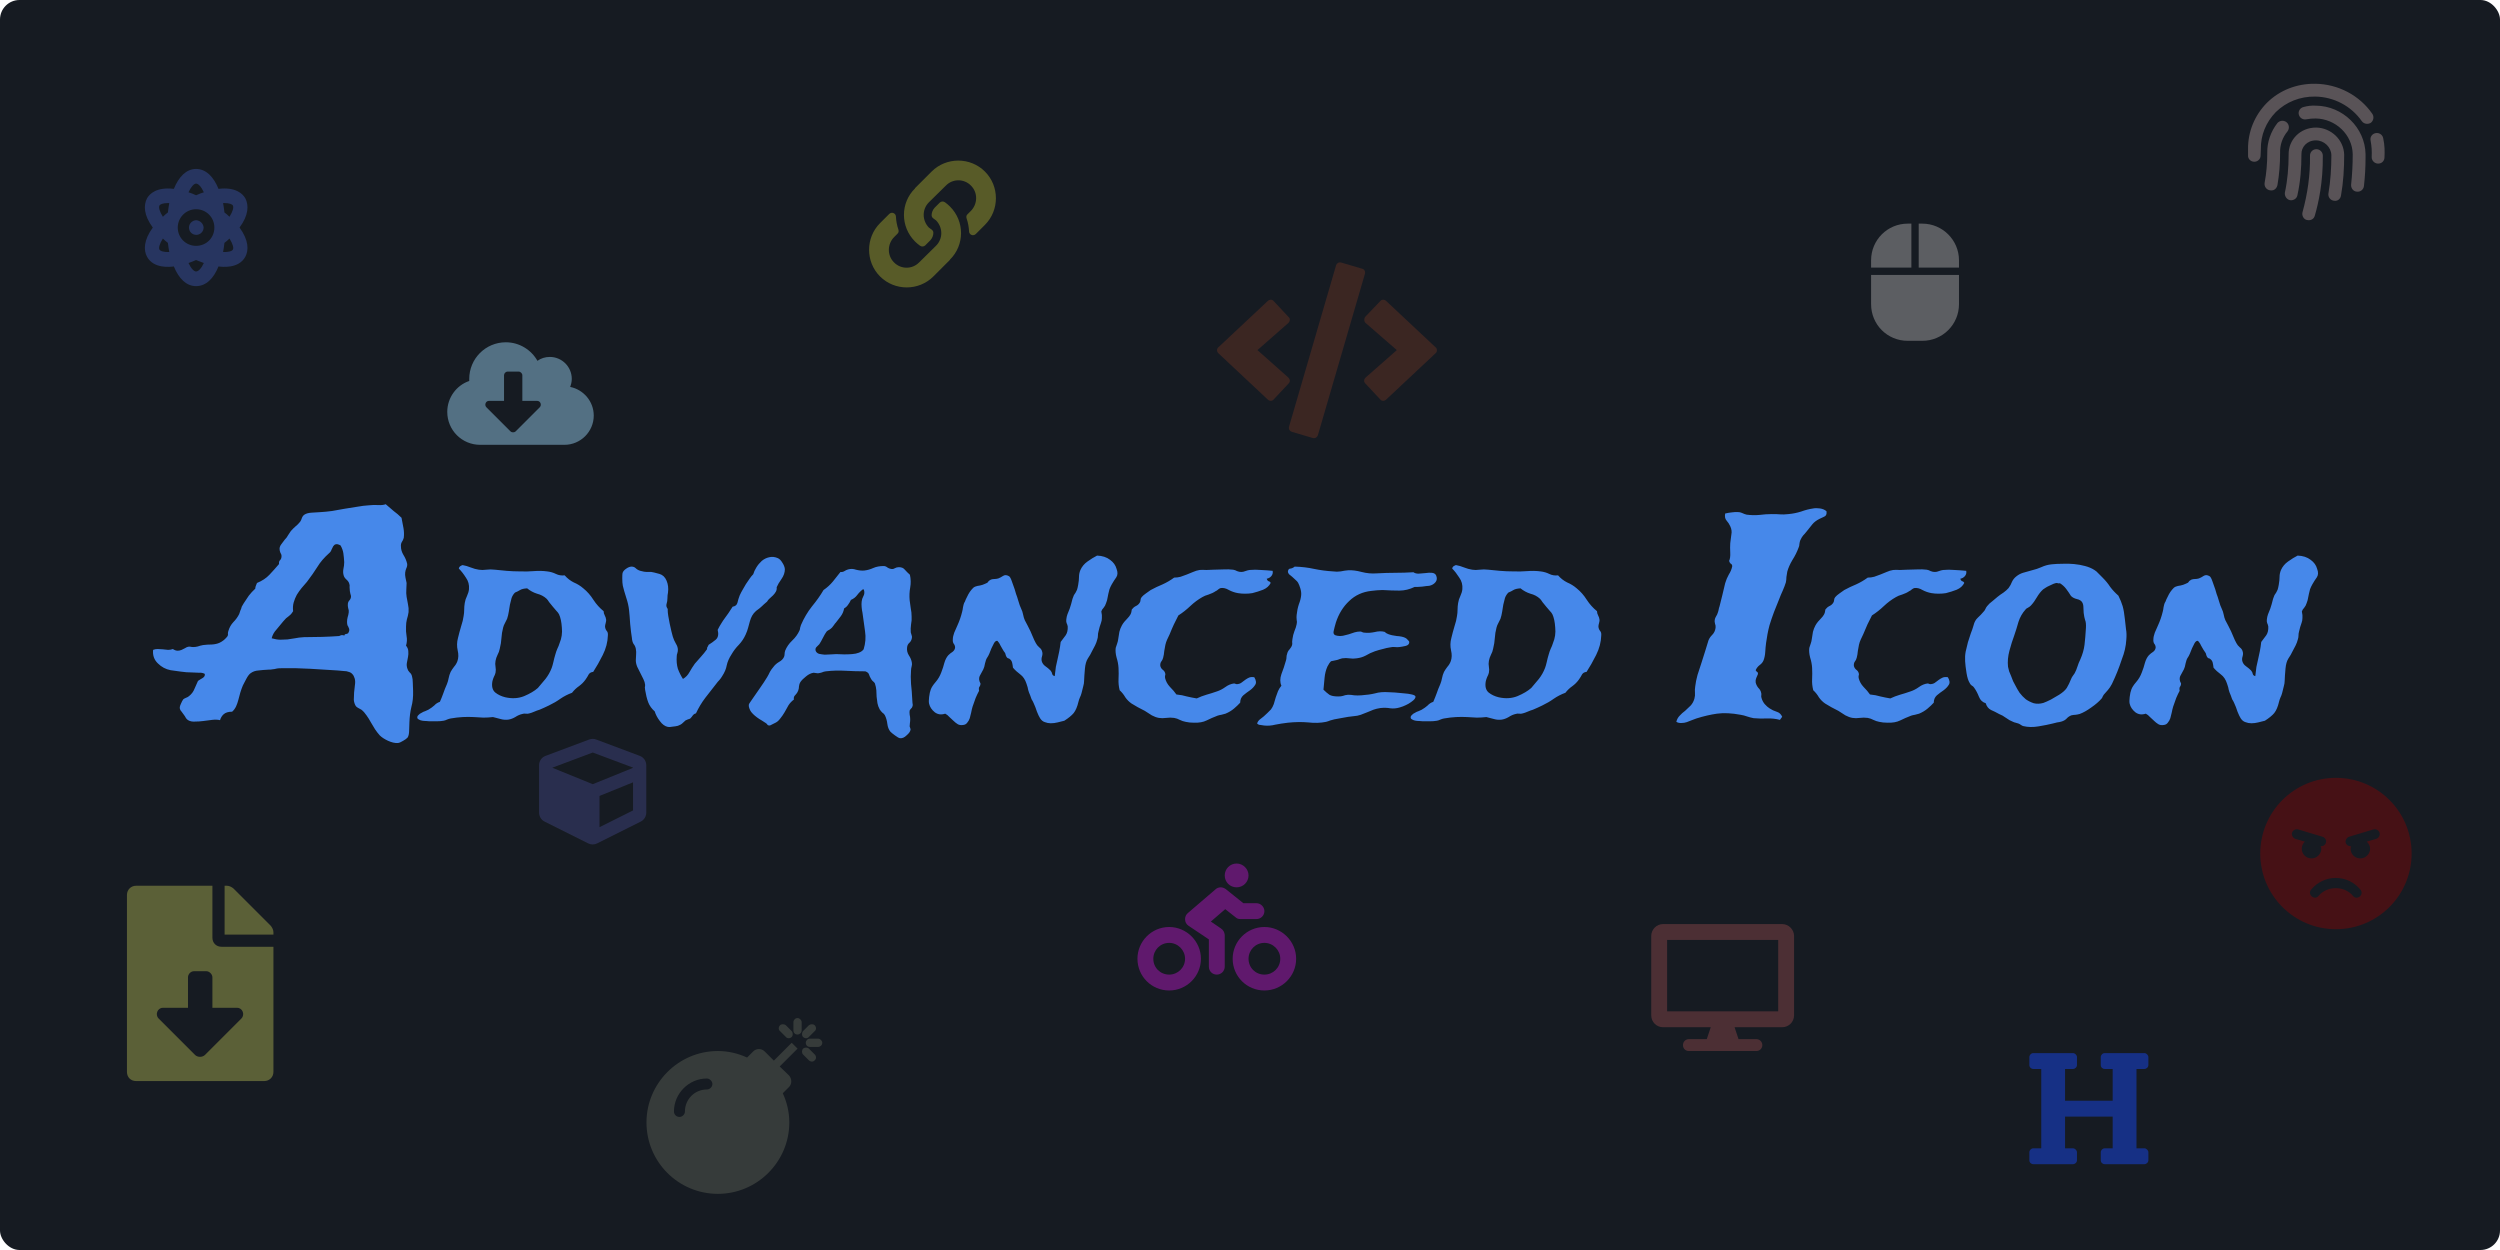 <svg width="1280" height="640" viewBox="0 0 1280 640" fill="none" xmlns="http://www.w3.org/2000/svg">
<rect width="1280" height="640" rx="10" fill="#161B22"/>
<path d="M100.383 112.75C98.391 112.867 96.75 114.508 96.75 116.5C96.75 118.609 98.391 120.25 100.5 120.25C102.492 120.25 104.25 118.609 104.25 116.5C104.133 114.508 102.492 112.867 100.383 112.75ZM125.578 101.5C124.289 99.273 120.773 95.641 111.867 96.695C109.406 90.602 105.539 86.5 100.383 86.5C95.344 86.5 91.477 90.602 89.016 96.695C80.109 95.641 76.594 99.273 75.305 101.5C73.43 105.016 73.547 110.172 78.234 116.5C73.547 122.945 73.43 128.102 75.305 131.5C78.703 137.711 87.258 136.656 89.016 136.422C91.477 142.516 95.344 146.5 100.383 146.5C105.539 146.5 109.406 142.516 111.867 136.422C113.625 136.656 122.18 137.711 125.578 131.5C127.453 128.102 127.336 122.945 122.648 116.5C127.336 110.172 127.453 105.016 125.578 101.5ZM81.633 127.75C81.164 126.93 81.633 124.938 83.391 122.125C84.211 122.945 85.031 123.648 85.969 124.352C86.086 125.992 86.438 127.516 86.672 129.039C83.859 129.156 82.102 128.57 81.633 127.75ZM85.969 108.766C85.031 109.469 84.211 110.172 83.391 110.992C81.633 108.18 81.164 106.188 81.633 105.25C81.984 104.547 83.508 103.961 86.086 103.961C86.203 103.961 86.555 103.961 86.672 103.961C86.438 105.602 86.086 107.125 85.969 108.766ZM100.383 94C101.555 94 103.078 95.641 104.367 98.453C103.078 98.805 101.789 99.391 100.383 99.977C99.094 99.391 97.805 98.805 96.516 98.453C97.805 95.641 99.328 94 100.383 94ZM100.383 139C99.328 139 97.805 137.477 96.516 134.664C97.805 134.195 99.094 133.727 100.383 133.141C101.789 133.727 103.078 134.195 104.367 134.664C103.078 137.477 101.555 139 100.383 139ZM100.383 125.875C95.227 125.875 91.008 121.773 91.008 116.5C91.008 111.344 95.227 107.125 100.383 107.125C105.656 107.125 109.758 111.344 109.758 116.5C109.758 121.773 105.656 125.875 100.383 125.875ZM119.25 127.75C118.898 128.57 117.023 129.156 114.211 129.039C114.445 127.516 114.797 125.992 114.914 124.352C115.852 123.648 116.672 122.945 117.492 122.125C119.25 124.938 119.719 126.93 119.25 127.75ZM117.492 110.992C116.672 110.172 115.852 109.469 114.914 108.766C114.797 107.125 114.445 105.602 114.211 103.961C114.328 103.961 114.68 103.961 114.797 103.961C117.375 103.961 118.898 104.547 119.25 105.25C119.719 106.188 119.25 108.18 117.492 110.992Z" fill="#5379FF" fill-opacity="0.28"/>
<g filter="url(#filter0_di)">
<path d="M118.859 356.387C116.932 356.387 115.487 356.82 114.523 357.688C113.656 358.458 113.03 359.47 112.645 360.723C111.488 360.434 110.139 360.385 108.598 360.578C107.152 360.771 105.659 360.964 104.117 361.156C102.672 361.349 101.227 361.445 99.781 361.445C98.432 361.542 97.276 361.301 96.312 360.723C95.831 360.434 95.445 360.048 95.156 359.566C94.867 358.988 94.53 358.458 94.144 357.977C93.759 357.398 93.374 356.868 92.988 356.387C92.507 355.905 92.217 355.423 92.121 354.941C91.928 354.363 92.073 353.544 92.555 352.484C93.037 351.328 93.47 350.509 93.856 350.027C94.241 349.738 94.674 349.497 95.156 349.305C95.734 349.112 96.264 348.823 96.746 348.438C98.095 347.378 99.059 346.077 99.637 344.535C100.311 342.897 100.889 341.596 101.371 340.633C102.046 340.151 102.816 339.669 103.684 339.188C104.647 338.609 105.033 337.887 104.84 337.02C103.973 336.538 102.961 336.345 101.805 336.441C100.648 336.441 99.492 336.393 98.336 336.297C96.409 336.297 94.482 336.152 92.555 335.863C90.628 335.574 88.893 335.333 87.352 335.141C84.846 334.659 82.678 333.503 80.848 331.672C78.921 329.841 78.102 327.529 78.391 324.734C79.065 324.445 79.836 324.301 80.703 324.301C81.474 324.301 82.341 324.349 83.305 324.445C84.172 324.542 85.087 324.638 86.051 324.734C86.918 324.734 87.737 324.59 88.508 324.301C89.375 324.879 90.194 325.168 90.965 325.168C91.639 325.168 92.314 325.023 92.988 324.734C93.566 324.445 94.144 324.156 94.723 323.867C95.301 323.482 95.831 323.241 96.312 323.145C96.794 323.048 97.228 323.048 97.613 323.145C97.999 323.241 98.432 323.289 98.914 323.289C99.685 323.289 100.456 323.193 101.227 323C101.997 322.711 102.913 322.47 103.973 322.277C105.418 322.085 106.911 321.988 108.453 321.988C109.995 321.892 111.296 321.603 112.355 321.121C113.03 320.832 113.801 320.35 114.668 319.676C115.535 318.905 116.161 318.23 116.547 317.652C116.74 317.171 116.788 316.737 116.691 316.352C116.691 315.87 116.788 315.388 116.98 314.906C117.462 313.268 118.281 311.823 119.438 310.57C120.69 309.318 121.702 307.921 122.473 306.379C122.762 305.608 122.954 305.03 123.051 304.645C123.243 304.259 123.388 303.922 123.484 303.633C123.581 303.344 123.677 303.007 123.773 302.621C123.966 302.236 124.303 301.658 124.785 300.887C125.652 299.538 126.52 298.237 127.387 296.984C128.35 295.732 129.458 294.527 130.711 293.371C130.711 292.793 130.807 292.311 131 291.926C131.193 291.444 131.385 290.962 131.578 290.48C134.18 289.421 136.299 288.023 137.938 286.289C139.576 284.555 141.214 282.724 142.852 280.797C142.755 279.833 142.948 279.159 143.43 278.773C143.911 278.292 144.152 277.569 144.152 276.605C144.152 276.124 143.96 275.594 143.574 275.016C143.285 274.341 143.141 273.667 143.141 272.992C143.141 272.221 143.43 271.451 144.008 270.68C144.682 269.812 145.26 269.042 145.742 268.367C146.513 267.596 147.091 266.826 147.477 266.055C147.958 265.284 148.44 264.561 148.922 263.887C149.693 263.02 150.464 262.249 151.234 261.574C152.102 260.9 152.921 260.081 153.691 259.117C154.077 258.539 154.366 257.913 154.559 257.238C154.848 256.467 155.281 255.889 155.859 255.504C156.727 254.926 157.931 254.589 159.473 254.492C161.014 254.396 162.556 254.299 164.098 254.203C165.928 254.107 167.904 253.914 170.023 253.625C172.24 253.24 174.408 252.854 176.527 252.469C178.743 252.083 180.863 251.746 182.887 251.457C185.007 251.072 186.934 250.831 188.668 250.734C190.402 250.542 192.04 250.493 193.582 250.59C195.22 250.686 196.521 250.542 197.484 250.156C198.833 251.312 200.182 252.469 201.531 253.625C202.977 254.685 204.326 255.841 205.578 257.094C205.964 259.021 206.301 260.803 206.59 262.441C206.879 264.079 206.927 265.717 206.734 267.355C206.542 268.126 206.204 268.849 205.723 269.523C205.337 270.198 205.193 270.969 205.289 271.836C205.289 273.281 205.723 274.727 206.59 276.172C207.457 277.521 208.083 279.014 208.469 280.652C208.565 281.423 208.421 282.194 208.035 282.965C207.746 283.639 207.553 284.362 207.457 285.133C207.361 285.904 207.409 286.771 207.602 287.734C207.794 288.602 207.987 289.517 208.18 290.48C208.18 291.637 208.132 292.793 208.035 293.949C207.939 295.105 207.987 296.31 208.18 297.562C208.372 298.815 208.613 300.116 208.902 301.465C209.191 302.717 209.288 304.018 209.191 305.367C208.999 306.716 208.71 307.969 208.324 309.125C208.035 310.281 207.891 311.486 207.891 312.738C207.794 314.473 207.891 316.159 208.18 317.797C208.469 319.339 208.372 320.928 207.891 322.566C208.661 323.53 209.047 324.493 209.047 325.457C209.143 326.421 209.095 327.384 208.902 328.348C208.71 329.311 208.517 330.323 208.324 331.383C208.132 332.346 208.228 333.358 208.613 334.418C208.806 335.092 209.191 335.719 209.77 336.297C210.348 336.779 210.733 337.405 210.926 338.176C211.215 339.139 211.359 340.344 211.359 341.789C211.456 343.138 211.504 344.439 211.504 345.691C211.6 348.775 211.311 351.521 210.637 353.93C210.059 356.339 209.721 358.94 209.625 361.734C209.625 362.987 209.577 364.384 209.48 365.926C209.48 367.467 209.24 368.672 208.758 369.539C208.276 370.117 207.505 370.695 206.445 371.273C205.385 371.948 204.47 372.333 203.699 372.43C202.254 372.526 200.568 372.141 198.641 371.273C196.81 370.406 195.413 369.491 194.449 368.527C193.582 367.564 192.763 366.504 191.992 365.348C191.318 364.191 190.595 362.987 189.824 361.734C189.15 360.482 188.427 359.326 187.656 358.266C186.885 357.109 186.018 356.146 185.055 355.375C184.573 355.086 184.043 354.797 183.465 354.508C182.887 354.219 182.453 353.882 182.164 353.496C181.586 352.533 181.249 351.473 181.152 350.316C181.152 349.064 181.201 347.811 181.297 346.559C181.49 345.21 181.634 343.909 181.73 342.656C181.923 341.404 181.875 340.296 181.586 339.332C181.297 338.368 180.911 337.646 180.43 337.164C179.948 336.586 179.322 336.201 178.551 336.008C177.876 335.719 177.057 335.574 176.094 335.574C175.227 335.478 174.167 335.382 172.914 335.285C168.385 334.996 163.712 334.707 158.895 334.418C154.077 334.129 149.163 334.033 144.152 334.129C143.092 334.129 142.322 334.177 141.84 334.273C141.358 334.37 140.924 334.466 140.539 334.562C140.154 334.562 139.768 334.611 139.383 334.707C138.997 334.803 138.371 334.852 137.504 334.852C135.577 334.948 133.842 335.092 132.301 335.285C130.759 335.382 129.41 335.863 128.254 336.73C127.579 337.212 126.857 338.176 126.086 339.621C125.315 341.066 124.737 342.174 124.352 342.945C123.87 344.102 123.436 345.306 123.051 346.559C122.762 347.811 122.424 349.064 122.039 350.316C121.75 351.473 121.365 352.581 120.883 353.641C120.401 354.701 119.727 355.616 118.859 356.387ZM155.57 318.23C158.846 318.134 161.978 318.086 164.965 318.086C168.048 317.99 170.939 317.845 173.637 317.652C174.022 317.46 174.359 317.315 174.648 317.219C175.034 317.122 175.612 317.171 176.383 317.363C176.383 316.882 176.624 316.641 177.105 316.641C177.587 316.544 177.973 316.4 178.262 316.207C178.647 315.533 178.84 315.003 178.84 314.617C178.84 314.135 178.743 313.75 178.551 313.461C178.454 313.076 178.262 312.69 177.973 312.305C177.78 311.823 177.684 311.197 177.684 310.426C177.684 309.655 177.78 308.884 177.973 308.113C178.262 307.246 178.454 306.379 178.551 305.512C178.647 304.837 178.551 304.115 178.262 303.344C178.069 302.573 178.021 301.802 178.117 301.031C178.214 300.357 178.503 299.779 178.984 299.297C179.466 298.719 179.707 298.092 179.707 297.418C179.707 297.033 179.611 296.599 179.418 296.117C179.322 295.635 179.225 295.154 179.129 294.672C179.033 293.997 178.984 293.323 178.984 292.648C179.081 291.974 179.033 291.396 178.84 290.914C178.647 290.143 178.165 289.421 177.395 288.746C176.624 288.072 176.142 287.349 175.949 286.578C175.66 285.615 175.612 284.555 175.805 283.398C176.094 282.146 176.238 280.941 176.238 279.785C176.142 278.147 175.997 276.654 175.805 275.305C175.612 273.956 175.13 272.607 174.359 271.258C173.299 270.68 172.48 270.487 171.902 270.68C171.421 270.776 170.987 271.113 170.602 271.691C170.312 272.173 170.023 272.751 169.734 273.426C169.542 274.1 169.156 274.678 168.578 275.16C165.977 277.473 163.953 279.833 162.508 282.242C161.062 284.555 159.28 287.108 157.16 289.902C156.293 290.962 155.378 292.022 154.414 293.082C153.547 294.142 152.728 295.298 151.957 296.551C151.283 297.803 150.753 299.104 150.367 300.453C149.982 301.802 149.885 303.296 150.078 304.934C149.596 305.704 149.163 306.283 148.777 306.668C148.488 306.957 148.151 307.246 147.766 307.535C147.38 307.824 146.947 308.161 146.465 308.547C146.079 308.932 145.598 309.462 145.02 310.137C143.96 311.486 142.803 312.883 141.551 314.328C140.298 315.677 139.479 317.171 139.094 318.809C140.828 319.29 142.322 319.531 143.574 319.531C144.827 319.531 146.031 319.483 147.188 319.387C148.44 319.194 149.693 319.001 150.945 318.809C152.294 318.52 153.836 318.327 155.57 318.23ZM225.234 351.328C225.909 349.786 226.487 348.341 226.969 346.992C227.451 345.547 228.077 343.957 228.848 342.223C229.233 341.259 229.522 340.247 229.715 339.188C229.908 338.128 230.245 337.068 230.727 336.008C231.208 335.141 231.786 334.273 232.461 333.406C233.232 332.539 233.81 331.576 234.195 330.516C234.773 328.878 234.822 327.047 234.34 325.023C233.858 322.904 233.906 320.784 234.484 318.664C234.966 316.641 235.496 314.665 236.074 312.738C236.749 310.715 237.182 308.932 237.375 307.391C237.568 306.331 237.664 305.271 237.664 304.211C237.664 303.055 237.76 301.898 237.953 300.742C238.146 299.49 238.531 298.285 239.109 297.129C239.688 295.876 240.025 294.72 240.121 293.66C240.314 291.444 239.784 289.469 238.531 287.734C237.375 285.904 236.171 284.362 234.918 283.109C235.014 282.531 235.303 282.098 235.785 281.809C236.363 281.423 236.797 281.279 237.086 281.375C238.242 281.568 239.543 281.953 240.988 282.531C242.434 283.109 243.831 283.495 245.18 283.688C246.336 283.88 247.589 283.88 248.938 283.688C250.383 283.495 251.876 283.495 253.418 283.688C255.056 283.88 257.031 284.073 259.344 284.266C261.656 284.458 263.921 284.555 266.137 284.555C268.642 284.651 271.051 284.603 273.363 284.41C275.676 284.217 277.94 284.266 280.156 284.555C281.794 284.747 283.288 285.181 284.637 285.855C285.986 286.53 287.479 286.771 289.117 286.578C290.466 288.12 292.008 289.324 293.742 290.191C295.573 290.962 297.211 291.974 298.656 293.227C300.68 294.865 302.414 296.84 303.859 299.152C305.305 301.368 307.039 303.296 309.062 304.934C309.062 305.704 309.255 306.427 309.641 307.102C310.026 307.776 310.267 308.547 310.363 309.414C310.363 309.896 310.267 310.474 310.074 311.148C309.882 311.727 309.785 312.305 309.785 312.883C309.882 313.75 310.171 314.473 310.652 315.051C311.134 315.533 311.327 316.303 311.23 317.363C311.134 320.736 310.267 324.06 308.629 327.336C306.991 330.612 305.353 333.503 303.715 336.008C302.655 336.104 301.884 336.538 301.402 337.309C301.017 338.079 300.487 338.947 299.812 339.91C298.849 341.259 297.693 342.415 296.344 343.379C295.091 344.246 293.935 345.354 292.875 346.703C290.755 347.474 288.78 348.486 286.949 349.738C285.215 350.991 283.24 352.147 281.023 353.207C280.253 353.592 279.434 353.978 278.566 354.363C277.796 354.652 277.025 354.99 276.254 355.375C275.29 355.664 274.375 356.001 273.508 356.387C272.641 356.772 271.822 357.061 271.051 357.254C270.473 357.447 269.846 357.495 269.172 357.398C268.594 357.302 268.016 357.35 267.438 357.543C266.185 357.832 264.98 358.362 263.824 359.133C262.668 359.807 261.512 360.241 260.355 360.434C259.007 360.626 257.658 360.53 256.309 360.145C254.96 359.759 253.659 359.422 252.406 359.133C250.768 359.326 249.13 359.422 247.492 359.422C245.854 359.326 244.168 359.229 242.434 359.133C240.699 359.036 238.868 359.036 236.941 359.133C235.014 359.229 232.943 359.47 230.727 359.855C230.148 359.952 229.522 360.145 228.848 360.434C228.27 360.723 227.691 360.915 227.113 361.012C226.053 361.204 224.849 361.301 223.5 361.301C222.247 361.301 221.043 361.301 219.887 361.301C219.405 361.301 218.827 361.253 218.152 361.156C217.478 361.156 216.852 361.108 216.273 361.012C215.599 360.915 215.021 360.723 214.539 360.434C214.057 360.241 213.768 359.952 213.672 359.566C213.576 358.988 213.768 358.507 214.25 358.121C214.635 357.639 215.165 357.254 215.84 356.965C216.418 356.579 217.044 356.29 217.719 356.098C218.393 355.809 218.923 355.568 219.309 355.375C220.465 354.701 221.477 353.978 222.344 353.207C223.115 352.34 224.078 351.714 225.234 351.328ZM263.68 295.395C262.909 296.165 262.331 297.081 261.945 298.141C261.656 299.201 261.367 300.357 261.078 301.609C260.885 302.766 260.693 303.97 260.5 305.223C260.307 306.475 260.018 307.68 259.633 308.836C259.247 309.607 258.862 310.378 258.477 311.148C258.091 311.823 257.802 312.546 257.609 313.316C257.128 315.147 256.839 316.93 256.742 318.664C256.646 320.398 256.357 322.229 255.875 324.156C255.682 325.216 255.297 326.276 254.719 327.336C254.237 328.299 253.9 329.311 253.707 330.371C253.514 331.431 253.514 332.443 253.707 333.406C253.9 334.37 253.9 335.382 253.707 336.441C253.514 337.212 253.225 337.935 252.84 338.609C252.551 339.284 252.31 340.007 252.117 340.777C251.635 343.379 252.117 345.306 253.562 346.559C255.008 347.715 256.742 348.534 258.766 349.016C262.234 349.786 265.414 349.594 268.305 348.438C271.292 347.185 273.652 345.788 275.387 344.246C276.639 342.801 277.94 341.259 279.289 339.621C280.638 337.887 281.698 336.008 282.469 333.984C282.758 333.214 283.047 332.202 283.336 330.949C283.625 329.6 283.962 328.299 284.348 327.047C284.637 325.987 284.974 325.023 285.359 324.156C285.841 323.193 286.227 322.229 286.516 321.266C287.576 318.76 287.961 316.111 287.672 313.316C287.479 310.426 286.997 308.161 286.227 306.523C285.938 305.945 285.456 305.319 284.781 304.645C284.203 303.97 283.625 303.296 283.047 302.621C282.372 301.85 281.746 301.079 281.168 300.309C280.686 299.538 280.253 298.96 279.867 298.574C278.518 297.322 276.88 296.454 274.953 295.973C273.122 295.395 271.436 294.479 269.895 293.227C268.257 293.323 267.052 293.612 266.281 294.094C265.51 294.576 264.643 295.009 263.68 295.395ZM349.676 339.621C351.121 338.754 352.229 337.598 353 336.152C353.867 334.611 354.783 333.165 355.746 331.816C356.806 330.564 357.866 329.359 358.926 328.203C359.986 327.047 360.997 325.794 361.961 324.445C362.057 323.867 362.105 323.53 362.105 323.434C362.202 323.337 362.25 323.289 362.25 323.289C362.346 323.193 362.395 323.096 362.395 323C362.491 322.904 362.635 322.615 362.828 322.133C364.081 321.362 365.285 320.495 366.441 319.531C367.694 318.471 368.031 316.785 367.453 314.473C368.128 313.124 368.754 312.016 369.332 311.148C369.91 310.185 370.488 309.318 371.066 308.547C371.741 307.68 372.367 306.812 372.945 305.945C373.62 304.982 374.342 303.874 375.113 302.621C376.462 302.428 377.281 301.754 377.57 300.598C377.859 299.345 378.245 298.092 378.727 296.84C379.208 295.78 379.738 294.768 380.316 293.805C380.895 292.841 381.424 291.926 381.906 291.059C382.581 290.095 383.207 289.18 383.785 288.312C384.363 287.445 384.99 286.674 385.664 286C385.953 284.94 386.483 283.784 387.254 282.531C388.025 281.279 388.94 280.171 390 279.207C391.156 278.243 392.409 277.617 393.758 277.328C395.203 276.943 396.697 277.087 398.238 277.762C399.105 278.147 399.876 278.918 400.551 280.074C401.322 281.23 401.755 282.339 401.852 283.398C401.852 285.133 401.273 286.819 400.117 288.457C398.961 290.095 398.142 291.492 397.66 292.648C397.757 293.516 397.612 294.286 397.227 294.961C396.841 295.635 396.359 296.262 395.781 296.84C395.203 297.418 394.625 297.948 394.047 298.43C393.469 298.911 393.035 299.441 392.746 300.02C391.59 300.983 390.674 301.802 390 302.477C389.422 303.055 388.458 303.826 387.109 304.789C386.242 305.56 385.568 306.379 385.086 307.246C384.604 308.113 384.219 309.077 383.93 310.137C383.641 311.1 383.352 312.16 383.062 313.316C382.773 314.473 382.34 315.677 381.762 316.93C380.895 318.857 379.738 320.591 378.293 322.133C376.848 323.578 375.595 325.216 374.535 327.047C373.283 328.974 372.464 330.853 372.078 332.684C371.789 334.418 371.018 336.249 369.766 338.176C369.38 338.85 368.898 339.525 368.32 340.199C367.742 340.777 367.212 341.404 366.73 342.078C364.9 344.487 363.021 346.896 361.094 349.305C359.263 351.714 357.673 354.363 356.324 357.254C355.746 357.35 355.216 357.688 354.734 358.266C354.349 358.844 353.915 359.374 353.434 359.855C353.145 360.048 352.759 360.193 352.277 360.289C351.796 360.482 351.362 360.674 350.977 360.867C350.398 361.349 349.868 361.831 349.387 362.312C348.905 362.794 348.134 363.228 347.074 363.613C346.303 363.806 345.388 363.951 344.328 364.047C343.365 364.24 342.594 364.288 342.016 364.191C340.474 363.902 339.077 362.891 337.824 361.156C336.572 359.518 335.704 357.88 335.223 356.242C333.681 354.893 332.573 353.352 331.898 351.617C331.224 349.786 330.694 347.667 330.309 345.258C330.212 344.776 330.164 344.342 330.164 343.957C330.26 343.572 330.309 343.138 330.309 342.656C330.212 341.693 329.923 340.729 329.441 339.766C328.96 338.706 328.43 337.646 327.852 336.586C327.273 335.526 326.743 334.466 326.262 333.406C325.78 332.25 325.539 331.142 325.539 330.082C325.539 329.118 325.587 328.155 325.684 327.191C325.78 326.228 325.732 325.216 325.539 324.156C325.346 323.193 324.961 322.374 324.383 321.699C323.901 320.928 323.612 319.868 323.516 318.52C323.419 317.749 323.275 316.737 323.082 315.484C322.986 314.135 322.841 312.786 322.648 311.438C322.552 309.992 322.456 308.643 322.359 307.391C322.263 306.042 322.167 305.03 322.07 304.355C321.878 302.428 321.396 300.309 320.625 297.996C319.854 295.587 319.276 293.564 318.891 291.926C318.698 290.962 318.602 289.71 318.602 288.168C318.602 286.626 318.65 285.711 318.746 285.422C318.939 284.651 319.517 283.928 320.48 283.254C321.54 282.483 322.504 282.098 323.371 282.098C324.238 282.098 324.961 282.387 325.539 282.965C326.117 283.543 326.888 283.977 327.852 284.266C328.622 284.458 329.249 284.603 329.73 284.699C330.212 284.796 330.983 284.844 332.043 284.844C333.007 284.747 333.97 284.844 334.934 285.133C335.993 285.422 336.909 285.663 337.68 285.855C339.318 286.337 340.522 287.493 341.293 289.324C342.064 291.155 342.305 293.178 342.016 295.395C341.823 296.262 341.727 297.225 341.727 298.285C341.727 299.345 341.582 300.309 341.293 301.176C341.1 301.85 341.148 302.477 341.438 303.055C341.823 303.536 341.967 304.066 341.871 304.645C341.871 305.223 341.967 306.138 342.16 307.391C342.353 308.547 342.594 309.848 342.883 311.293C343.172 312.642 343.461 313.943 343.75 315.195C344.039 316.448 344.28 317.363 344.473 317.941C344.858 319.194 345.388 320.398 346.062 321.555C346.737 322.615 347.074 323.674 347.074 324.734C347.074 325.312 346.978 325.891 346.785 326.469C346.592 326.951 346.496 327.432 346.496 327.914C346.303 330.323 346.496 332.491 347.074 334.418C347.749 336.249 348.616 337.983 349.676 339.621ZM421.652 294.094C423.483 292.841 425.073 291.396 426.422 289.758C427.771 288.12 429.072 286.482 430.324 284.844C431.095 284.94 431.77 284.796 432.348 284.41C432.926 284.025 433.552 283.736 434.227 283.543C435.576 283.158 436.924 283.206 438.273 283.688C439.719 284.073 441.116 284.217 442.465 284.121C444.103 283.928 445.645 283.495 447.09 282.82C448.632 282.146 450.414 281.809 452.438 281.809C453.112 281.809 453.738 282.049 454.316 282.531C454.895 282.917 455.473 283.158 456.051 283.254C456.822 283.447 457.496 283.35 458.074 282.965C458.749 282.579 459.471 282.387 460.242 282.387C461.591 282.387 462.603 282.82 463.277 283.688C464.048 284.555 464.915 285.422 465.879 286.289C466.361 288.505 466.409 290.673 466.023 292.793C465.638 294.913 465.542 297.081 465.734 299.297C465.927 300.742 466.12 302.139 466.312 303.488C466.602 304.837 466.746 306.234 466.746 307.68C466.842 308.932 466.746 310.281 466.457 311.727C466.264 313.076 466.216 314.424 466.312 315.773C466.409 316.255 466.553 316.737 466.746 317.219C466.939 317.701 466.987 318.182 466.891 318.664C466.698 319.724 466.264 320.543 465.59 321.121C464.915 321.699 464.53 322.47 464.434 323.434C464.241 324.879 464.53 326.228 465.301 327.48C466.168 328.733 466.698 330.034 466.891 331.383C466.987 331.961 466.939 332.587 466.746 333.262C466.553 333.936 466.457 334.562 466.457 335.141C466.264 337.26 466.264 339.621 466.457 342.223C466.746 344.824 466.939 347.233 467.035 349.449C467.035 350.22 467.083 350.991 467.18 351.762C467.372 352.533 467.372 353.159 467.18 353.641C467.083 354.122 466.842 354.508 466.457 354.797C466.168 355.086 465.927 355.423 465.734 355.809C465.638 356.29 465.638 356.965 465.734 357.832C465.927 358.699 466.023 359.518 466.023 360.289C466.023 360.964 465.975 361.59 465.879 362.168C465.783 362.842 465.734 363.421 465.734 363.902C465.831 364.191 465.927 364.48 466.023 364.77C466.216 365.155 466.264 365.492 466.168 365.781C465.975 366.648 465.301 367.564 464.145 368.527C463.085 369.587 461.977 370.069 460.82 369.973C460.242 369.876 459.375 369.395 458.219 368.527C457.159 367.757 456.388 367.13 455.906 366.648C455.039 365.589 454.509 364.24 454.316 362.602C454.124 360.964 453.69 359.47 453.016 358.121C452.727 357.639 452.293 357.206 451.715 356.82C451.233 356.339 450.799 355.809 450.414 355.23C449.836 354.171 449.451 353.111 449.258 352.051C449.065 350.895 448.921 349.786 448.824 348.727C448.824 347.57 448.776 346.462 448.68 345.402C448.583 344.246 448.342 343.09 447.957 341.934C447.764 341.548 447.475 341.211 447.09 340.922C446.704 340.633 446.367 340.247 446.078 339.766C445.5 338.802 445.115 337.983 444.922 337.309C444.729 336.634 444.103 336.104 443.043 335.719C439.671 335.719 436.25 335.622 432.781 335.43C429.409 335.237 426.085 335.333 422.809 335.719C422.038 335.815 421.363 336.008 420.785 336.297C420.207 336.49 419.533 336.634 418.762 336.73C418.376 336.73 417.991 336.682 417.605 336.586C417.22 336.49 416.883 336.441 416.594 336.441C415.245 336.634 413.944 337.26 412.691 338.32C411.439 339.284 410.475 340.247 409.801 341.211C409.415 341.789 409.174 342.512 409.078 343.379C409.078 344.15 408.934 344.921 408.645 345.691C408.355 346.462 407.874 347.185 407.199 347.859C406.525 348.438 406.284 349.208 406.477 350.172C405.417 350.943 404.501 351.906 403.73 353.062C403.056 354.219 402.382 355.423 401.707 356.676C401.033 357.832 400.262 358.94 399.395 360C398.624 361.06 397.66 361.831 396.504 362.312C396.022 362.505 395.54 362.746 395.059 363.035C394.673 363.324 394.24 363.469 393.758 363.469C393.276 363.372 392.987 363.228 392.891 363.035C392.891 362.842 392.602 362.553 392.023 362.168C391.445 361.783 390.771 361.349 390 360.867C389.133 360.385 388.314 359.855 387.543 359.277C386.772 358.699 386.098 358.121 385.52 357.543C384.845 356.868 384.363 356.242 384.074 355.664C383.303 354.026 383.159 352.87 383.641 352.195C384.122 351.424 384.749 350.509 385.52 349.449C386.579 347.908 387.784 346.173 389.133 344.246C390.482 342.319 391.686 340.488 392.746 338.754C393.324 337.79 393.806 336.875 394.191 336.008C394.673 335.141 395.251 334.322 395.926 333.551C396.697 332.491 397.66 331.624 398.816 330.949C400.069 330.275 400.936 329.408 401.418 328.348C401.611 327.866 401.707 327.384 401.707 326.902C401.707 326.324 401.803 325.746 401.996 325.168C402.767 323.241 403.971 321.507 405.609 319.965C407.247 318.423 408.5 316.689 409.367 314.762C409.56 314.28 409.656 313.846 409.656 313.461C409.753 312.979 409.897 312.497 410.09 312.016C411.632 308.451 413.51 305.271 415.727 302.477C418.039 299.682 420.014 296.888 421.652 294.094ZM441.887 293.66C440.73 294.527 439.719 295.539 438.852 296.695C438.081 297.755 437.021 298.574 435.672 299.152C435.286 300.02 434.805 300.839 434.227 301.609C433.745 302.38 433.07 303.007 432.203 303.488C431.914 305.03 431.336 306.379 430.469 307.535C429.602 308.595 428.783 309.655 428.012 310.715C427.626 311.1 427.289 311.534 427 312.016C426.711 312.401 426.374 312.835 425.988 313.316C425.507 313.798 425.025 314.184 424.543 314.473C424.061 314.665 423.628 314.954 423.242 315.34C422.664 316.111 422.038 317.171 421.363 318.52C420.689 319.868 420.062 320.977 419.484 321.844C419.003 322.326 418.521 322.807 418.039 323.289C417.557 323.771 417.413 324.397 417.605 325.168C417.895 325.939 418.473 326.469 419.34 326.758C420.207 326.951 421.171 327.095 422.23 327.191C423.387 327.191 424.495 327.143 425.555 327.047C426.615 326.951 427.482 326.902 428.156 326.902C429.505 326.902 430.854 326.951 432.203 327.047C433.648 327.047 434.997 326.999 436.25 326.902C437.599 326.806 438.755 326.565 439.719 326.18C440.779 325.794 441.598 325.216 442.176 324.445C443.139 321.362 443.38 318.279 442.898 315.195C442.417 312.016 441.983 308.884 441.598 305.801C441.405 304.934 441.26 303.97 441.164 302.91C441.068 301.85 441.068 300.887 441.164 300.02C441.26 299.056 441.549 298.141 442.031 297.273C442.609 296.31 442.706 295.202 442.32 293.949L441.887 293.66ZM483.945 357.398C481.922 358.073 480.139 357.832 478.598 356.676C477.056 355.423 476.092 353.978 475.707 352.34C475.514 351.569 475.514 350.413 475.707 348.871C475.9 347.233 476.189 345.932 476.574 344.969C476.96 343.909 477.779 342.656 479.031 341.211C480.284 339.766 481.247 338.128 481.922 336.297C482.596 334.562 483.126 332.924 483.512 331.383C483.993 329.745 484.668 328.444 485.535 327.48C486.21 326.806 486.932 326.228 487.703 325.746C488.474 325.168 488.908 324.445 489.004 323.578C489.004 322.807 488.763 322.133 488.281 321.555C487.896 320.977 487.751 320.206 487.848 319.242C487.848 318.375 488.089 317.267 488.57 315.918C489.148 314.569 489.678 313.365 490.16 312.305C491.22 309.992 492.039 307.632 492.617 305.223C492.81 304.548 492.954 303.777 493.051 302.91C493.243 301.947 493.436 301.224 493.629 300.742C493.918 300.357 494.207 299.73 494.496 298.863C494.882 297.996 495.315 297.129 495.797 296.262C496.279 295.395 496.809 294.624 497.387 293.949C497.965 293.178 498.591 292.648 499.266 292.359C500.036 292.07 500.855 291.878 501.723 291.781C502.686 291.589 503.553 291.299 504.324 290.914C505.191 290.625 505.721 290.288 505.914 289.902C506.107 289.517 506.589 289.132 507.359 288.746C507.938 288.553 508.516 288.457 509.094 288.457C509.768 288.457 510.443 288.361 511.117 288.168C511.888 287.879 512.707 287.445 513.574 286.867C514.441 286.289 515.453 286.337 516.609 287.012C517.091 287.301 517.573 288.168 518.055 289.613C518.536 291.059 519.018 292.408 519.5 293.66C519.693 294.335 519.934 295.154 520.223 296.117C520.608 297.081 520.945 298.092 521.234 299.152C521.523 300.116 521.812 301.031 522.102 301.898C522.391 302.669 522.632 303.247 522.824 303.633C523.306 304.596 523.643 305.608 523.836 306.668C524.029 307.728 524.318 308.691 524.703 309.559C525.185 310.522 525.667 311.438 526.148 312.305C526.63 313.172 527.112 314.135 527.594 315.195C528.076 316.255 528.509 317.267 528.895 318.23C529.28 319.194 529.762 320.206 530.34 321.266C530.725 322.036 531.303 322.759 532.074 323.434C532.845 324.012 533.327 324.686 533.52 325.457C533.809 326.228 533.809 327.095 533.52 328.059C533.23 328.926 533.182 329.745 533.375 330.516C533.664 331.576 534.29 332.443 535.254 333.117C536.217 333.792 537.085 334.514 537.855 335.285C538.337 335.863 538.626 336.441 538.723 337.02C538.819 337.598 539.253 337.983 540.023 338.176C540.216 336.345 540.409 334.755 540.602 333.406C540.891 332.057 541.18 330.757 541.469 329.504C541.758 328.155 542.047 326.806 542.336 325.457C542.625 324.012 542.866 322.422 543.059 320.688C544.022 319.435 544.889 318.279 545.66 317.219C546.431 316.062 546.768 314.569 546.672 312.738C546.576 312.16 546.383 311.582 546.094 311.004C545.901 310.426 545.853 309.799 545.949 309.125C546.046 308.161 546.238 307.294 546.527 306.523C546.816 305.753 547.202 304.789 547.684 303.633C547.973 302.862 548.214 302.091 548.406 301.32C548.599 300.453 548.84 299.538 549.129 298.574C549.418 297.803 549.659 297.177 549.852 296.695C550.141 296.214 550.43 295.78 550.719 295.395C551.008 294.913 551.249 294.431 551.441 293.949C551.634 293.371 551.827 292.552 552.02 291.492C552.309 289.854 552.453 288.457 552.453 287.301C552.453 286.145 552.694 284.988 553.176 283.832C553.947 282.098 555.151 280.652 556.789 279.496C558.523 278.243 560.161 277.232 561.703 276.461C564.401 276.557 566.617 277.28 568.352 278.629C570.086 279.882 571.194 281.423 571.676 283.254C572.35 284.988 572.302 286.434 571.531 287.59C570.76 288.65 569.99 289.854 569.219 291.203C568.737 292.07 568.352 292.889 568.062 293.66C567.87 294.431 567.677 295.202 567.484 295.973C567.388 296.647 567.243 297.37 567.051 298.141C566.954 298.911 566.714 299.779 566.328 300.742C566.039 301.706 565.605 302.525 565.027 303.199C564.449 303.777 564.064 304.404 563.871 305.078C564.16 306.427 564.257 307.535 564.16 308.402C564.16 309.27 564.016 310.089 563.727 310.859C563.534 311.534 563.293 312.257 563.004 313.027C562.811 313.702 562.618 314.473 562.426 315.34C562.233 316.014 562.137 316.689 562.137 317.363C562.137 318.038 562.04 318.664 561.848 319.242C561.559 320.398 561.173 321.458 560.691 322.422C560.21 323.385 559.728 324.301 559.246 325.168C558.572 326.613 557.801 327.962 556.934 329.215C556.163 330.467 555.681 332.154 555.488 334.273C555.392 335.622 555.296 336.827 555.199 337.887C555.199 338.85 555.151 339.766 555.055 340.633C555.055 341.5 554.91 342.415 554.621 343.379C554.428 344.342 554.139 345.499 553.754 346.848C553.561 347.618 553.272 348.389 552.887 349.16C552.598 349.835 552.357 350.557 552.164 351.328C551.586 353.833 550.767 355.76 549.707 357.109C548.647 358.362 547.057 359.663 544.938 361.012C543.781 361.301 542.625 361.59 541.469 361.879C540.312 362.168 539.156 362.312 538 362.312C536.94 362.312 535.928 362.12 534.965 361.734C534.001 361.445 533.182 360.771 532.508 359.711C532.026 358.94 531.496 357.832 530.918 356.387C530.436 354.845 529.858 353.352 529.184 351.906C528.895 351.232 528.557 350.605 528.172 350.027C527.883 349.353 527.642 348.678 527.449 348.004C526.967 346.944 526.63 346.029 526.438 345.258C526.341 344.487 526.052 343.427 525.57 342.078C524.896 339.958 523.836 338.368 522.391 337.309C520.945 336.249 519.693 335.092 518.633 333.84C518.536 332.876 518.392 332.009 518.199 331.238C518.007 330.467 517.573 329.841 516.898 329.359C516.706 329.167 516.465 329.07 516.176 329.07C515.887 328.974 515.646 328.781 515.453 328.492C515.164 328.107 514.971 327.673 514.875 327.191C514.779 326.613 514.586 326.18 514.297 325.891C514.104 325.698 513.815 325.264 513.43 324.59C513.044 323.915 512.659 323.241 512.273 322.566C511.984 321.892 511.647 321.314 511.262 320.832C510.876 320.254 510.587 320.013 510.395 320.109C509.913 320.109 509.431 320.495 508.949 321.266C508.564 322.036 508.13 322.904 507.648 323.867C507.263 324.831 506.878 325.794 506.492 326.758C506.107 327.625 505.77 328.251 505.48 328.637C504.999 329.311 504.613 330.323 504.324 331.672C504.132 332.924 503.842 333.936 503.457 334.707C502.783 335.863 502.156 337.02 501.578 338.176C501.096 339.332 501.241 340.585 502.012 341.934C502.012 342.608 501.819 343.186 501.434 343.668C501.145 344.053 501.096 344.728 501.289 345.691C500.711 346.751 500.133 347.956 499.555 349.305C499.073 350.654 498.543 352.147 497.965 353.785C497.676 354.749 497.435 355.76 497.242 356.82C497.049 357.784 496.809 358.747 496.52 359.711C496.23 360.578 495.797 361.349 495.219 362.023C494.737 362.698 494.062 363.083 493.195 363.18C492.039 363.372 491.076 363.228 490.305 362.746C489.534 362.264 488.811 361.686 488.137 361.012C487.462 360.434 486.788 359.807 486.113 359.133C485.439 358.362 484.716 357.784 483.945 357.398ZM651.602 284.266C651.794 285.326 651.553 286.241 650.879 287.012C650.301 287.686 649.53 288.12 648.566 288.312C648.759 288.987 649.096 289.421 649.578 289.613C650.06 289.71 650.397 289.999 650.59 290.48C649.819 292.022 648.518 293.178 646.688 293.949C644.953 294.624 643.122 295.202 641.195 295.684C640.039 295.876 638.786 295.973 637.438 295.973C636.185 295.973 634.98 295.876 633.824 295.684C632.186 295.395 630.645 294.865 629.199 294.094C627.754 293.227 626.357 292.889 625.008 293.082C624.622 293.178 624.189 293.419 623.707 293.805C623.322 294.19 622.888 294.479 622.406 294.672C621.443 295.346 620.238 295.924 618.793 296.406C617.444 296.792 616.384 297.225 615.613 297.707C613.397 298.96 611.326 300.501 609.398 302.332C607.471 304.163 605.448 305.753 603.328 307.102C602.557 308.643 601.786 310.185 601.016 311.727C600.341 313.172 599.618 314.858 598.848 316.785C598.462 317.652 598.029 318.568 597.547 319.531C597.161 320.398 596.872 321.266 596.68 322.133C596.487 323 596.294 324.06 596.102 325.312C596.005 326.565 595.812 327.721 595.523 328.781C595.331 329.552 594.993 330.227 594.512 330.805C594.126 331.383 593.982 332.105 594.078 332.973C594.271 333.743 594.656 334.37 595.234 334.852C595.909 335.333 596.342 335.911 596.535 336.586C596.728 336.971 596.728 337.405 596.535 337.887C596.439 338.272 596.439 338.706 596.535 339.188C596.921 340.826 597.74 342.319 598.992 343.668C600.341 345.017 601.449 346.318 602.316 347.57C604.34 347.763 606.122 348.1 607.664 348.582C609.302 348.967 610.988 349.305 612.723 349.594C614.361 348.823 615.999 348.197 617.637 347.715C619.371 347.233 621.202 346.655 623.129 345.98C624.574 345.499 625.971 344.776 627.32 343.812C628.766 342.753 630.259 342.126 631.801 341.934C632.09 341.934 632.427 342.03 632.812 342.223C633.198 342.319 633.535 342.319 633.824 342.223C634.595 342.126 635.27 341.837 635.848 341.355C636.426 340.874 637.004 340.44 637.582 340.055C638.257 339.573 638.931 339.188 639.605 338.898C640.376 338.609 641.243 338.561 642.207 338.754C643.171 340.392 643.315 341.693 642.641 342.656C642.062 343.62 641.195 344.535 640.039 345.402C638.883 346.173 637.727 347.04 636.57 348.004C635.51 348.967 634.98 350.22 634.98 351.762C634.113 352.725 633.053 353.737 631.801 354.797C630.548 355.857 629.103 356.724 627.465 357.398C626.79 357.591 626.068 357.784 625.297 357.977C624.622 358.073 623.996 358.217 623.418 358.41C621.395 359.181 619.516 360 617.781 360.867C616.047 361.734 613.879 362.12 611.277 362.023C609.736 362.023 608.339 361.879 607.086 361.59C606.026 361.397 605.014 361.06 604.051 360.578C603.184 360.096 602.22 359.759 601.16 359.566C599.811 359.374 598.462 359.374 597.113 359.566C595.764 359.759 594.512 359.759 593.355 359.566C592.199 359.374 590.995 358.94 589.742 358.266C588.49 357.495 587.285 356.724 586.129 355.953C584.876 355.279 583.672 354.652 582.516 354.074C581.456 353.4 580.396 352.773 579.336 352.195C578.083 351.328 577.023 350.268 576.156 349.016C575.385 347.667 574.422 346.462 573.266 345.402C572.784 343.475 572.591 341.596 572.688 339.766C572.784 337.839 572.784 335.911 572.688 333.984C572.591 332.25 572.254 330.467 571.676 328.637C571.194 326.806 571.049 325.168 571.242 323.723C571.435 323.048 571.676 322.326 571.965 321.555C572.254 320.784 572.447 319.965 572.543 319.098C572.736 317.749 572.928 316.544 573.121 315.484C573.41 314.328 573.844 313.22 574.422 312.16C574.807 311.486 575.241 310.859 575.723 310.281C576.301 309.703 576.831 309.125 577.312 308.547C577.891 307.969 578.372 307.342 578.758 306.668C579.143 305.993 579.384 305.126 579.48 304.066C580.059 303.296 580.733 302.717 581.504 302.332C582.371 301.947 583.046 301.368 583.527 300.598C583.816 300.116 583.961 299.634 583.961 299.152C583.961 298.671 584.154 298.189 584.539 297.707C585.021 297.129 585.743 296.503 586.707 295.828C587.671 295.154 588.49 294.576 589.164 294.094C591.091 293.034 593.115 292.07 595.234 291.203C597.354 290.24 599.329 289.083 601.16 287.734C602.316 287.734 603.424 287.59 604.484 287.301C605.641 286.915 606.701 286.53 607.664 286.145C608.724 285.663 609.784 285.229 610.844 284.844C611.904 284.362 613.012 284.025 614.168 283.832C615.228 283.736 616.384 283.736 617.637 283.832C618.889 283.832 620.094 283.784 621.25 283.688C622.984 283.591 624.719 283.543 626.453 283.543C628.284 283.447 629.922 283.495 631.367 283.688C632.042 283.784 632.716 284.025 633.391 284.41C634.065 284.699 634.788 284.844 635.559 284.844C636.233 284.844 636.908 284.699 637.582 284.41C638.353 284.121 639.076 283.928 639.75 283.832C641.677 283.639 643.652 283.639 645.676 283.832C647.699 283.928 649.674 284.073 651.602 284.266ZM724.301 292.504C721.699 293.757 719.098 294.383 716.496 294.383C713.895 294.383 711.004 294.286 707.824 294.094C706.957 294.094 705.993 294.142 704.934 294.238C703.97 294.335 703.055 294.431 702.188 294.527C697.659 295.009 693.853 296.743 690.77 299.73C687.686 302.621 685.422 306.283 683.977 310.715C683.495 312.353 683.109 313.846 682.82 315.195C682.531 316.544 683.158 317.315 684.699 317.508C685.663 317.701 686.626 317.701 687.59 317.508C688.553 317.315 689.517 317.074 690.48 316.785C691.54 316.4 692.552 316.062 693.516 315.773C694.479 315.484 695.443 315.34 696.406 315.34C696.792 315.34 697.129 315.436 697.418 315.629C697.803 315.822 698.189 315.918 698.574 315.918C700.212 316.111 701.947 316.014 703.777 315.629C705.608 315.147 707.294 315.099 708.836 315.484C709.125 315.581 709.366 315.773 709.559 316.062C709.848 316.255 710.233 316.448 710.715 316.641C711.967 317.122 713.461 317.46 715.195 317.652C716.93 317.749 718.327 318.038 719.387 318.52C719.868 318.712 720.35 319.098 720.832 319.676C721.314 320.158 721.555 320.495 721.555 320.688C721.555 321.747 720.928 322.422 719.676 322.711C718.423 323 717.363 323.193 716.496 323.289C715.725 323.385 714.954 323.385 714.184 323.289C713.413 323.193 712.642 323.241 711.871 323.434C710.522 323.626 709.221 323.915 707.969 324.301C706.716 324.59 705.367 324.975 703.922 325.457C702.284 326.035 700.742 326.758 699.297 327.625C697.852 328.396 696.262 328.878 694.527 329.07C693.275 329.263 692.07 329.263 690.914 329.07C689.758 328.878 688.505 328.878 687.156 329.07C686.674 329.167 686.193 329.311 685.711 329.504C685.326 329.697 684.892 329.841 684.41 329.938C683.543 330.13 682.868 330.275 682.387 330.371C682.001 330.371 681.664 330.467 681.375 330.66C681.182 330.853 680.941 331.142 680.652 331.527C680.46 331.913 680.122 332.491 679.641 333.262C678.87 334.996 678.388 336.875 678.195 338.898C678.003 340.826 677.81 342.897 677.617 345.113C678.677 346.173 679.689 347.04 680.652 347.715C681.616 348.293 683.109 348.582 685.133 348.582C686.193 348.582 687.012 348.486 687.59 348.293C688.264 348.004 689.132 347.811 690.191 347.715C691.251 347.715 692.311 347.811 693.371 348.004C694.431 348.1 695.635 348.1 696.984 348.004C699.779 347.811 702.139 347.474 704.066 346.992C705.993 346.414 708.354 346.221 711.148 346.414C711.727 346.414 712.738 346.462 714.184 346.559C715.725 346.655 717.267 346.799 718.809 346.992C720.35 347.089 721.699 347.281 722.855 347.57C724.108 347.859 724.734 348.245 724.734 348.727C724.734 349.305 724.349 349.931 723.578 350.605C722.904 351.184 722.085 351.762 721.121 352.34C720.254 352.822 719.339 353.255 718.375 353.641C717.508 353.93 716.93 354.122 716.641 354.219C715.003 354.701 713.413 354.845 711.871 354.652C710.329 354.363 708.643 354.315 706.812 354.508C705.464 354.701 704.259 354.99 703.199 355.375C702.139 355.76 701.079 356.194 700.02 356.676C698.96 357.061 697.852 357.495 696.695 357.977C695.635 358.362 694.383 358.603 692.938 358.699C691.01 358.892 689.372 359.133 688.023 359.422C686.674 359.615 685.085 359.904 683.254 360.289C682.483 360.482 681.76 360.674 681.086 360.867C680.411 361.156 679.689 361.397 678.918 361.59C676.124 362.168 673.089 362.264 669.812 361.879C666.633 361.59 663.164 361.638 659.406 362.023C656.997 362.312 654.829 362.65 652.902 363.035C651.072 363.517 649.193 363.661 647.266 363.469C646.591 363.372 645.965 363.276 645.387 363.18C644.712 363.18 644.134 362.939 643.652 362.457C643.845 361.686 644.279 361.012 644.953 360.434C645.628 359.855 646.302 359.326 646.977 358.844C647.651 358.266 648.277 357.688 648.855 357.109C649.53 356.435 650.156 355.809 650.734 355.23C651.312 354.46 651.794 353.544 652.18 352.484C652.565 351.328 652.902 350.172 653.191 349.016C653.577 347.859 653.962 346.799 654.348 345.836C654.829 344.776 655.408 343.861 656.082 343.09C655.311 341.355 655.311 339.38 656.082 337.164C656.949 334.948 657.72 332.635 658.395 330.227C658.587 329.648 658.684 329.07 658.684 328.492C658.684 327.914 658.78 327.384 658.973 326.902C659.165 325.939 659.599 325.12 660.273 324.445C660.948 323.674 661.382 322.904 661.574 322.133C661.671 321.651 661.671 321.169 661.574 320.688C661.574 320.206 661.622 319.724 661.719 319.242C661.911 317.797 662.249 316.448 662.73 315.195C663.309 313.846 663.694 312.642 663.887 311.582C664.079 310.811 664.079 310.04 663.887 309.27C663.79 308.402 663.79 307.583 663.887 306.812C664.079 304.885 664.465 303.055 665.043 301.32C665.717 299.586 666.103 298.044 666.199 296.695C666.296 295.635 666.151 294.479 665.766 293.227C665.38 291.974 664.995 291.01 664.609 290.336C664.32 289.854 663.887 289.372 663.309 288.891C662.73 288.312 662.152 287.783 661.574 287.301C660.996 286.819 660.466 286.385 659.984 286C659.599 285.518 659.406 285.085 659.406 284.699C659.503 283.639 659.936 283.109 660.707 283.109C661.478 283.013 662.201 282.676 662.875 282.098C666.344 282.194 669.62 282.579 672.703 283.254C675.883 283.928 679.159 284.362 682.531 284.555C683.784 284.747 685.085 284.747 686.434 284.555C687.783 284.266 689.083 284.073 690.336 283.977C692.359 283.88 694.624 284.169 697.129 284.844C699.73 285.518 702.284 285.759 704.789 285.566C708.161 285.374 711.341 285.277 714.328 285.277C717.315 285.277 720.447 285.181 723.723 284.988C724.301 285.47 725.168 285.711 726.324 285.711C727.48 285.615 728.637 285.518 729.793 285.422C731.046 285.229 732.154 285.181 733.117 285.277C734.177 285.374 734.9 285.807 735.285 286.578C735.863 287.927 735.767 289.083 734.996 290.047C734.225 291.01 733.165 291.637 731.816 291.926C731.431 291.926 730.901 291.974 730.227 292.07C729.552 292.167 728.829 292.263 728.059 292.359C727.288 292.456 726.517 292.504 725.746 292.504C725.072 292.504 724.59 292.504 724.301 292.504ZM733.84 351.328C734.514 349.786 735.092 348.341 735.574 346.992C736.056 345.547 736.682 343.957 737.453 342.223C737.839 341.259 738.128 340.247 738.32 339.188C738.513 338.128 738.85 337.068 739.332 336.008C739.814 335.141 740.392 334.273 741.066 333.406C741.837 332.539 742.415 331.576 742.801 330.516C743.379 328.878 743.427 327.047 742.945 325.023C742.464 322.904 742.512 320.784 743.09 318.664C743.572 316.641 744.102 314.665 744.68 312.738C745.354 310.715 745.788 308.932 745.98 307.391C746.173 306.331 746.27 305.271 746.27 304.211C746.27 303.055 746.366 301.898 746.559 300.742C746.751 299.49 747.137 298.285 747.715 297.129C748.293 295.876 748.63 294.72 748.727 293.66C748.919 291.444 748.389 289.469 747.137 287.734C745.98 285.904 744.776 284.362 743.523 283.109C743.62 282.531 743.909 282.098 744.391 281.809C744.969 281.423 745.402 281.279 745.691 281.375C746.848 281.568 748.148 281.953 749.594 282.531C751.039 283.109 752.436 283.495 753.785 283.688C754.941 283.88 756.194 283.88 757.543 283.688C758.988 283.495 760.482 283.495 762.023 283.688C763.661 283.88 765.637 284.073 767.949 284.266C770.262 284.458 772.526 284.555 774.742 284.555C777.247 284.651 779.656 284.603 781.969 284.41C784.281 284.217 786.546 284.266 788.762 284.555C790.4 284.747 791.893 285.181 793.242 285.855C794.591 286.53 796.085 286.771 797.723 286.578C799.072 288.12 800.613 289.324 802.348 290.191C804.178 290.962 805.816 291.974 807.262 293.227C809.285 294.865 811.02 296.84 812.465 299.152C813.91 301.368 815.645 303.296 817.668 304.934C817.668 305.704 817.861 306.427 818.246 307.102C818.632 307.776 818.872 308.547 818.969 309.414C818.969 309.896 818.872 310.474 818.68 311.148C818.487 311.727 818.391 312.305 818.391 312.883C818.487 313.75 818.776 314.473 819.258 315.051C819.74 315.533 819.932 316.303 819.836 317.363C819.74 320.736 818.872 324.06 817.234 327.336C815.596 330.612 813.958 333.503 812.32 336.008C811.26 336.104 810.49 336.538 810.008 337.309C809.622 338.079 809.092 338.947 808.418 339.91C807.454 341.259 806.298 342.415 804.949 343.379C803.697 344.246 802.54 345.354 801.48 346.703C799.361 347.474 797.385 348.486 795.555 349.738C793.82 350.991 791.845 352.147 789.629 353.207C788.858 353.592 788.039 353.978 787.172 354.363C786.401 354.652 785.63 354.99 784.859 355.375C783.896 355.664 782.98 356.001 782.113 356.387C781.246 356.772 780.427 357.061 779.656 357.254C779.078 357.447 778.452 357.495 777.777 357.398C777.199 357.302 776.621 357.35 776.043 357.543C774.79 357.832 773.586 358.362 772.43 359.133C771.273 359.807 770.117 360.241 768.961 360.434C767.612 360.626 766.263 360.53 764.914 360.145C763.565 359.759 762.264 359.422 761.012 359.133C759.374 359.326 757.736 359.422 756.098 359.422C754.46 359.326 752.773 359.229 751.039 359.133C749.305 359.036 747.474 359.036 745.547 359.133C743.62 359.229 741.548 359.47 739.332 359.855C738.754 359.952 738.128 360.145 737.453 360.434C736.875 360.723 736.297 360.915 735.719 361.012C734.659 361.204 733.454 361.301 732.105 361.301C730.853 361.301 729.648 361.301 728.492 361.301C728.01 361.301 727.432 361.253 726.758 361.156C726.083 361.156 725.457 361.108 724.879 361.012C724.204 360.915 723.626 360.723 723.145 360.434C722.663 360.241 722.374 359.952 722.277 359.566C722.181 358.988 722.374 358.507 722.855 358.121C723.241 357.639 723.771 357.254 724.445 356.965C725.023 356.579 725.65 356.29 726.324 356.098C726.999 355.809 727.529 355.568 727.914 355.375C729.07 354.701 730.082 353.978 730.949 353.207C731.72 352.34 732.684 351.714 733.84 351.328ZM772.285 295.395C771.514 296.165 770.936 297.081 770.551 298.141C770.262 299.201 769.973 300.357 769.684 301.609C769.491 302.766 769.298 303.97 769.105 305.223C768.913 306.475 768.624 307.68 768.238 308.836C767.853 309.607 767.467 310.378 767.082 311.148C766.697 311.823 766.408 312.546 766.215 313.316C765.733 315.147 765.444 316.93 765.348 318.664C765.251 320.398 764.962 322.229 764.48 324.156C764.288 325.216 763.902 326.276 763.324 327.336C762.842 328.299 762.505 329.311 762.312 330.371C762.12 331.431 762.12 332.443 762.312 333.406C762.505 334.37 762.505 335.382 762.312 336.441C762.12 337.212 761.831 337.935 761.445 338.609C761.156 339.284 760.915 340.007 760.723 340.777C760.241 343.379 760.723 345.306 762.168 346.559C763.613 347.715 765.348 348.534 767.371 349.016C770.84 349.786 774.02 349.594 776.91 348.438C779.897 347.185 782.258 345.788 783.992 344.246C785.245 342.801 786.546 341.259 787.895 339.621C789.243 337.887 790.303 336.008 791.074 333.984C791.363 333.214 791.652 332.202 791.941 330.949C792.23 329.6 792.568 328.299 792.953 327.047C793.242 325.987 793.579 325.023 793.965 324.156C794.447 323.193 794.832 322.229 795.121 321.266C796.181 318.76 796.566 316.111 796.277 313.316C796.085 310.426 795.603 308.161 794.832 306.523C794.543 305.945 794.061 305.319 793.387 304.645C792.809 303.97 792.23 303.296 791.652 302.621C790.978 301.85 790.352 301.079 789.773 300.309C789.292 299.538 788.858 298.96 788.473 298.574C787.124 297.322 785.486 296.454 783.559 295.973C781.728 295.395 780.042 294.479 778.5 293.227C776.862 293.323 775.658 293.612 774.887 294.094C774.116 294.576 773.249 295.009 772.285 295.395ZM911.324 360.578C909.204 360 906.988 359.759 904.676 359.855C902.363 359.952 900.099 359.904 897.883 359.711C896.823 359.518 895.715 359.229 894.559 358.844C893.499 358.458 892.391 358.169 891.234 357.977C886.609 357.109 882.562 356.917 879.094 357.398C875.721 357.88 872.204 358.699 868.543 359.855C867.772 360.145 867.001 360.434 866.23 360.723C865.363 361.108 864.496 361.445 863.629 361.734C862.762 362.023 861.895 362.168 861.027 362.168C860.064 362.264 859.148 362.072 858.281 361.59C858.57 360.337 859.148 359.277 860.016 358.41C860.786 357.543 861.702 356.724 862.762 355.953C863.725 355.086 864.689 354.171 865.652 353.207C866.52 352.243 867.146 351.087 867.531 349.738C867.82 348.678 867.917 347.667 867.82 346.703C867.724 345.643 867.772 344.535 867.965 343.379C868.158 341.645 868.543 339.717 869.121 337.598C869.796 335.382 870.47 333.31 871.145 331.383C871.819 329.359 872.445 327.384 873.023 325.457C873.602 323.434 874.18 321.555 874.758 319.82C875.143 318.857 875.77 317.941 876.637 317.074C877.6 316.111 878.178 314.906 878.371 313.461C878.467 312.69 878.371 311.967 878.082 311.293C877.889 310.522 877.841 309.896 877.938 309.414C878.034 308.74 878.275 308.113 878.66 307.535C879.046 306.957 879.335 306.331 879.527 305.656C879.72 305.174 879.865 304.645 879.961 304.066C880.057 303.488 880.202 302.958 880.395 302.477C880.876 300.742 881.358 298.815 881.84 296.695C882.322 294.479 882.803 292.456 883.285 290.625C883.767 288.987 884.393 287.493 885.164 286.145C886.031 284.796 886.609 283.398 886.898 281.953C886.898 281.279 886.658 280.845 886.176 280.652C885.79 280.363 885.501 279.882 885.309 279.207C885.79 278.147 885.983 276.75 885.887 275.016C885.79 273.185 885.79 271.547 885.887 270.102C886.079 268.367 886.272 266.874 886.465 265.621C886.754 264.272 886.561 262.875 885.887 261.43C885.405 260.37 884.779 259.406 884.008 258.539C883.237 257.672 882.996 256.467 883.285 254.926C884.441 254.637 885.549 254.444 886.609 254.348C887.766 254.155 889.018 254.107 890.367 254.203C891.042 254.299 891.668 254.492 892.246 254.781C892.824 255.07 893.499 255.311 894.27 255.504C896.486 255.793 898.654 255.841 900.773 255.648C902.99 255.359 905.109 255.215 907.133 255.215C909.156 255.215 910.65 255.263 911.613 255.359C912.577 255.456 913.926 255.408 915.66 255.215C917.876 255.022 920.044 254.589 922.164 253.914C924.284 253.143 926.355 252.613 928.379 252.324C929.342 252.132 930.499 252.132 931.848 252.324C933.197 252.517 934.305 252.999 935.172 253.77C935.365 255.215 934.979 256.13 934.016 256.516C933.148 256.901 932.329 257.286 931.559 257.672C930.017 258.443 928.812 259.358 927.945 260.418C927.078 261.478 926.115 262.682 925.055 264.031C924.38 264.898 923.754 265.621 923.176 266.199C922.694 266.777 922.212 267.596 921.73 268.656C921.538 269.138 921.393 269.764 921.297 270.535C921.297 271.21 921.152 271.836 920.863 272.414C920.092 274.534 919.033 276.654 917.684 278.773C916.431 280.893 915.564 282.868 915.082 284.699C914.889 285.663 914.745 286.578 914.648 287.445C914.648 288.312 914.552 289.228 914.359 290.191C913.974 291.444 913.444 292.841 912.77 294.383C912.095 295.828 911.469 297.322 910.891 298.863C910.12 300.79 909.253 302.958 908.289 305.367C907.422 307.68 906.651 309.944 905.977 312.16C905.591 313.605 905.254 315.099 904.965 316.641C904.772 318.086 904.531 319.579 904.242 321.121C904.049 322.566 903.905 324.108 903.809 325.746C903.712 327.384 903.423 328.829 902.941 330.082C902.556 331.046 901.882 331.865 900.918 332.539C900.051 333.214 899.376 334.081 898.895 335.141C899.087 335.526 899.328 335.815 899.617 336.008C900.003 336.201 900.147 336.586 900.051 337.164C899.762 337.742 899.473 338.417 899.184 339.188C898.895 339.862 898.798 340.585 898.895 341.355C899.087 342.319 899.521 343.234 900.195 344.102C900.966 344.872 901.448 345.643 901.641 346.414C901.833 346.992 901.882 347.522 901.785 348.004C901.689 348.486 901.737 348.967 901.93 349.449C902.219 350.509 902.749 351.521 903.52 352.484C904.387 353.448 905.206 354.171 905.977 354.652C907.133 355.423 908.337 356.001 909.59 356.387C910.939 356.772 911.902 357.639 912.48 358.988L911.324 360.578ZM1006.71 284.266C1006.91 285.326 1006.67 286.241 1005.99 287.012C1005.41 287.686 1004.64 288.12 1003.68 288.312C1003.87 288.987 1004.21 289.421 1004.69 289.613C1005.17 289.71 1005.51 289.999 1005.7 290.48C1004.93 292.022 1003.63 293.178 1001.8 293.949C1000.07 294.624 998.236 295.202 996.309 295.684C995.152 295.876 993.9 295.973 992.551 295.973C991.298 295.973 990.094 295.876 988.938 295.684C987.299 295.395 985.758 294.865 984.312 294.094C982.867 293.227 981.47 292.889 980.121 293.082C979.736 293.178 979.302 293.419 978.82 293.805C978.435 294.19 978.001 294.479 977.52 294.672C976.556 295.346 975.352 295.924 973.906 296.406C972.557 296.792 971.497 297.225 970.727 297.707C968.51 298.96 966.439 300.501 964.512 302.332C962.585 304.163 960.561 305.753 958.441 307.102C957.671 308.643 956.9 310.185 956.129 311.727C955.454 313.172 954.732 314.858 953.961 316.785C953.576 317.652 953.142 318.568 952.66 319.531C952.275 320.398 951.986 321.266 951.793 322.133C951.6 323 951.408 324.06 951.215 325.312C951.118 326.565 950.926 327.721 950.637 328.781C950.444 329.552 950.107 330.227 949.625 330.805C949.24 331.383 949.095 332.105 949.191 332.973C949.384 333.743 949.77 334.37 950.348 334.852C951.022 335.333 951.456 335.911 951.648 336.586C951.841 336.971 951.841 337.405 951.648 337.887C951.552 338.272 951.552 338.706 951.648 339.188C952.034 340.826 952.853 342.319 954.105 343.668C955.454 345.017 956.562 346.318 957.43 347.57C959.453 347.763 961.236 348.1 962.777 348.582C964.415 348.967 966.102 349.305 967.836 349.594C969.474 348.823 971.112 348.197 972.75 347.715C974.484 347.233 976.315 346.655 978.242 345.98C979.688 345.499 981.085 344.776 982.434 343.812C983.879 342.753 985.372 342.126 986.914 341.934C987.203 341.934 987.54 342.03 987.926 342.223C988.311 342.319 988.648 342.319 988.938 342.223C989.708 342.126 990.383 341.837 990.961 341.355C991.539 340.874 992.117 340.44 992.695 340.055C993.37 339.573 994.044 339.188 994.719 338.898C995.49 338.609 996.357 338.561 997.32 338.754C998.284 340.392 998.428 341.693 997.754 342.656C997.176 343.62 996.309 344.535 995.152 345.402C993.996 346.173 992.84 347.04 991.684 348.004C990.624 348.967 990.094 350.22 990.094 351.762C989.227 352.725 988.167 353.737 986.914 354.797C985.661 355.857 984.216 356.724 982.578 357.398C981.904 357.591 981.181 357.784 980.41 357.977C979.736 358.073 979.109 358.217 978.531 358.41C976.508 359.181 974.629 360 972.895 360.867C971.16 361.734 968.992 362.12 966.391 362.023C964.849 362.023 963.452 361.879 962.199 361.59C961.139 361.397 960.128 361.06 959.164 360.578C958.297 360.096 957.333 359.759 956.273 359.566C954.924 359.374 953.576 359.374 952.227 359.566C950.878 359.759 949.625 359.759 948.469 359.566C947.312 359.374 946.108 358.94 944.855 358.266C943.603 357.495 942.398 356.724 941.242 355.953C939.99 355.279 938.785 354.652 937.629 354.074C936.569 353.4 935.509 352.773 934.449 352.195C933.197 351.328 932.137 350.268 931.27 349.016C930.499 347.667 929.535 346.462 928.379 345.402C927.897 343.475 927.704 341.596 927.801 339.766C927.897 337.839 927.897 335.911 927.801 333.984C927.704 332.25 927.367 330.467 926.789 328.637C926.307 326.806 926.163 325.168 926.355 323.723C926.548 323.048 926.789 322.326 927.078 321.555C927.367 320.784 927.56 319.965 927.656 319.098C927.849 317.749 928.042 316.544 928.234 315.484C928.523 314.328 928.957 313.22 929.535 312.16C929.921 311.486 930.354 310.859 930.836 310.281C931.414 309.703 931.944 309.125 932.426 308.547C933.004 307.969 933.486 307.342 933.871 306.668C934.257 305.993 934.497 305.126 934.594 304.066C935.172 303.296 935.846 302.717 936.617 302.332C937.484 301.947 938.159 301.368 938.641 300.598C938.93 300.116 939.074 299.634 939.074 299.152C939.074 298.671 939.267 298.189 939.652 297.707C940.134 297.129 940.857 296.503 941.82 295.828C942.784 295.154 943.603 294.576 944.277 294.094C946.204 293.034 948.228 292.07 950.348 291.203C952.467 290.24 954.443 289.083 956.273 287.734C957.43 287.734 958.538 287.59 959.598 287.301C960.754 286.915 961.814 286.53 962.777 286.145C963.837 285.663 964.897 285.229 965.957 284.844C967.017 284.362 968.125 284.025 969.281 283.832C970.341 283.736 971.497 283.736 972.75 283.832C974.003 283.832 975.207 283.784 976.363 283.688C978.098 283.591 979.832 283.543 981.566 283.543C983.397 283.447 985.035 283.495 986.48 283.688C987.155 283.784 987.829 284.025 988.504 284.41C989.178 284.699 989.901 284.844 990.672 284.844C991.346 284.844 992.021 284.699 992.695 284.41C993.466 284.121 994.189 283.928 994.863 283.832C996.79 283.639 998.766 283.639 1000.79 283.832C1002.81 283.928 1004.79 284.073 1006.71 284.266ZM1084.62 296.984C1085.58 298.911 1086.3 300.694 1086.79 302.332C1087.27 303.97 1087.65 306.186 1087.94 308.98C1088.13 310.908 1088.33 312.642 1088.52 314.184C1088.81 315.629 1088.86 317.46 1088.66 319.676C1088.57 321.217 1088.33 322.855 1087.94 324.59C1087.56 326.228 1087.07 327.77 1086.5 329.215C1085.63 331.816 1084.81 334.081 1084.04 336.008C1083.27 337.935 1082.35 340.007 1081.29 342.223C1080.62 343.475 1079.94 344.487 1079.27 345.258C1078.6 346.029 1077.87 346.848 1077.1 347.715C1076.91 348.004 1076.72 348.341 1076.52 348.727C1076.43 349.112 1076.23 349.449 1075.95 349.738C1074.69 351.184 1072.96 352.677 1070.74 354.219C1068.62 355.76 1066.65 356.868 1064.82 357.543C1064.14 357.736 1063.42 357.88 1062.65 357.977C1061.97 357.977 1061.25 358.073 1060.48 358.266C1059.52 358.651 1058.7 359.229 1058.02 360C1057.35 360.674 1056.48 361.156 1055.42 361.445C1054.84 361.638 1054.12 361.783 1053.25 361.879C1052.48 362.072 1051.71 362.264 1050.94 362.457C1049.01 362.939 1046.61 363.421 1043.71 363.902C1040.92 364.384 1038.32 364.336 1035.91 363.758C1035.52 363.661 1035.14 363.469 1034.75 363.18C1034.37 362.891 1033.93 362.65 1033.45 362.457C1032.97 362.264 1032.49 362.12 1032.01 362.023C1031.53 361.927 1031.09 361.783 1030.71 361.59C1029.45 361.108 1028.25 360.434 1027.09 359.566C1025.94 358.699 1024.73 358.025 1023.48 357.543C1022.13 356.772 1020.78 356.098 1019.43 355.52C1018.08 354.845 1017.17 353.689 1016.69 352.051C1015.05 351.569 1013.89 350.461 1013.22 348.727C1012.54 346.992 1011.73 345.451 1010.76 344.102C1010.47 343.62 1010.04 343.234 1009.46 342.945C1008.98 342.56 1008.64 342.126 1008.45 341.645C1007.77 340.585 1007.24 338.898 1006.86 336.586C1006.47 334.177 1006.23 332.154 1006.14 330.516C1006.04 328.781 1006.14 327.143 1006.43 325.602C1006.81 323.964 1007.2 322.374 1007.58 320.832C1008.06 319.29 1008.55 317.797 1009.03 316.352C1009.61 314.906 1010.09 313.509 1010.47 312.16C1010.86 310.522 1011.58 309.221 1012.64 308.258C1013.7 307.294 1014.71 306.234 1015.68 305.078C1016.06 304.693 1016.35 304.259 1016.54 303.777C1016.74 303.296 1017.02 302.814 1017.41 302.332C1018.18 301.368 1019.05 300.549 1020.01 299.875C1020.98 299.104 1021.89 298.333 1022.76 297.562C1023.72 296.792 1024.73 296.069 1025.79 295.395C1026.85 294.624 1027.72 293.853 1028.39 293.082C1029.17 292.022 1029.74 290.962 1030.13 289.902C1030.61 288.842 1031.33 287.927 1032.3 287.156C1033.36 286.289 1034.51 285.663 1035.77 285.277C1037.11 284.892 1038.66 284.458 1040.39 283.977C1042.03 283.591 1043.62 283.061 1045.16 282.387C1046.8 281.616 1048.53 281.134 1050.36 280.941C1052.1 280.749 1053.98 280.652 1056 280.652C1058.02 280.556 1060 280.604 1061.93 280.797C1063.95 280.99 1065.83 281.327 1067.56 281.809C1069.39 282.29 1070.98 282.965 1072.33 283.832C1073.01 284.217 1073.68 284.796 1074.36 285.566C1075.13 286.337 1075.85 287.06 1076.52 287.734C1078.07 289.276 1079.37 290.866 1080.43 292.504C1081.58 294.046 1082.98 295.539 1084.62 296.984ZM1053.11 290.48C1052.72 290.48 1052.15 290.625 1051.38 290.914C1050.7 291.203 1049.98 291.54 1049.21 291.926C1048.53 292.215 1047.91 292.552 1047.33 292.938C1046.75 293.323 1046.32 293.612 1046.03 293.805C1044.87 294.865 1043.81 296.214 1042.85 297.852C1041.98 299.393 1040.97 300.79 1039.81 302.043C1039.33 302.525 1038.8 302.91 1038.22 303.199C1037.74 303.392 1037.36 303.681 1037.07 304.066C1035.43 305.897 1034.22 308.017 1033.45 310.426C1032.78 312.835 1032.06 315.147 1031.29 317.363C1030.42 319.676 1029.6 322.277 1028.83 325.168C1028.06 328.059 1027.82 330.805 1028.11 333.406C1028.2 333.984 1028.39 334.755 1028.68 335.719C1029.07 336.586 1029.41 337.405 1029.7 338.176C1030.08 339.043 1030.42 339.91 1030.71 340.777C1031.09 341.548 1031.48 342.271 1031.86 342.945C1032.44 344.102 1033.16 345.354 1034.03 346.703C1034.99 347.956 1036.05 349.064 1037.21 350.027C1038.46 350.895 1039.81 351.569 1041.26 352.051C1042.8 352.436 1044.44 352.388 1046.17 351.906C1047.23 351.521 1048.53 350.943 1050.07 350.172C1051.62 349.305 1053.01 348.486 1054.27 347.715C1056.1 346.559 1057.4 345.402 1058.17 344.246C1058.94 342.993 1059.71 341.404 1060.48 339.477C1060.67 338.995 1060.91 338.561 1061.2 338.176C1061.59 337.694 1061.93 337.212 1062.21 336.73C1062.79 335.671 1063.27 334.514 1063.66 333.262C1064.05 332.009 1064.53 330.805 1065.11 329.648C1066.26 327.047 1066.98 324.542 1067.27 322.133C1067.56 319.724 1067.8 316.833 1068 313.461C1068.09 311.63 1067.95 310.281 1067.56 309.414C1067.27 308.547 1067.03 307.342 1066.84 305.801C1066.74 304.741 1066.7 303.777 1066.7 302.91C1066.7 301.947 1066.5 301.128 1066.12 300.453C1065.64 299.586 1064.72 299.008 1063.37 298.719C1062.12 298.43 1061.11 297.9 1060.34 297.129C1059.57 295.876 1058.75 294.672 1057.88 293.516C1057.01 292.359 1055.95 291.396 1054.7 290.625C1054.22 290.721 1053.88 290.721 1053.69 290.625C1053.49 290.529 1053.3 290.48 1053.11 290.48ZM1098.64 357.398C1096.61 358.073 1094.83 357.832 1093.29 356.676C1091.75 355.423 1090.78 353.978 1090.4 352.34C1090.21 351.569 1090.21 350.413 1090.4 348.871C1090.59 347.233 1090.88 345.932 1091.27 344.969C1091.65 343.909 1092.47 342.656 1093.72 341.211C1094.98 339.766 1095.94 338.128 1096.61 336.297C1097.29 334.562 1097.82 332.924 1098.2 331.383C1098.68 329.745 1099.36 328.444 1100.23 327.48C1100.9 326.806 1101.62 326.228 1102.39 325.746C1103.17 325.168 1103.6 324.445 1103.7 323.578C1103.7 322.807 1103.45 322.133 1102.97 321.555C1102.59 320.977 1102.44 320.206 1102.54 319.242C1102.54 318.375 1102.78 317.267 1103.26 315.918C1103.84 314.569 1104.37 313.365 1104.85 312.305C1105.91 309.992 1106.73 307.632 1107.31 305.223C1107.5 304.548 1107.65 303.777 1107.74 302.91C1107.93 301.947 1108.13 301.224 1108.32 300.742C1108.61 300.357 1108.9 299.73 1109.19 298.863C1109.57 297.996 1110.01 297.129 1110.49 296.262C1110.97 295.395 1111.5 294.624 1112.08 293.949C1112.66 293.178 1113.28 292.648 1113.96 292.359C1114.73 292.07 1115.55 291.878 1116.41 291.781C1117.38 291.589 1118.24 291.299 1119.02 290.914C1119.88 290.625 1120.41 290.288 1120.61 289.902C1120.8 289.517 1121.28 289.132 1122.05 288.746C1122.63 288.553 1123.21 288.457 1123.79 288.457C1124.46 288.457 1125.13 288.361 1125.81 288.168C1126.58 287.879 1127.4 287.445 1128.27 286.867C1129.13 286.289 1130.14 286.337 1131.3 287.012C1131.78 287.301 1132.26 288.168 1132.75 289.613C1133.23 291.059 1133.71 292.408 1134.19 293.66C1134.38 294.335 1134.62 295.154 1134.91 296.117C1135.3 297.081 1135.64 298.092 1135.93 299.152C1136.21 300.116 1136.5 301.031 1136.79 301.898C1137.08 302.669 1137.32 303.247 1137.52 303.633C1138 304.596 1138.33 305.608 1138.53 306.668C1138.72 307.728 1139.01 308.691 1139.39 309.559C1139.88 310.522 1140.36 311.438 1140.84 312.305C1141.32 313.172 1141.8 314.135 1142.29 315.195C1142.77 316.255 1143.2 317.267 1143.59 318.23C1143.97 319.194 1144.45 320.206 1145.03 321.266C1145.42 322.036 1145.99 322.759 1146.77 323.434C1147.54 324.012 1148.02 324.686 1148.21 325.457C1148.5 326.228 1148.5 327.095 1148.21 328.059C1147.92 328.926 1147.87 329.745 1148.07 330.516C1148.36 331.576 1148.98 332.443 1149.95 333.117C1150.91 333.792 1151.78 334.514 1152.55 335.285C1153.03 335.863 1153.32 336.441 1153.41 337.02C1153.51 337.598 1153.94 337.983 1154.71 338.176C1154.91 336.345 1155.1 334.755 1155.29 333.406C1155.58 332.057 1155.87 330.757 1156.16 329.504C1156.45 328.155 1156.74 326.806 1157.03 325.457C1157.32 324.012 1157.56 322.422 1157.75 320.688C1158.71 319.435 1159.58 318.279 1160.35 317.219C1161.12 316.062 1161.46 314.569 1161.36 312.738C1161.27 312.16 1161.07 311.582 1160.79 311.004C1160.59 310.426 1160.54 309.799 1160.64 309.125C1160.74 308.161 1160.93 307.294 1161.22 306.523C1161.51 305.753 1161.89 304.789 1162.38 303.633C1162.66 302.862 1162.9 302.091 1163.1 301.32C1163.29 300.453 1163.53 299.538 1163.82 298.574C1164.11 297.803 1164.35 297.177 1164.54 296.695C1164.83 296.214 1165.12 295.78 1165.41 295.395C1165.7 294.913 1165.94 294.431 1166.13 293.949C1166.33 293.371 1166.52 292.552 1166.71 291.492C1167 289.854 1167.14 288.457 1167.14 287.301C1167.14 286.145 1167.39 284.988 1167.87 283.832C1168.64 282.098 1169.84 280.652 1171.48 279.496C1173.21 278.243 1174.85 277.232 1176.39 276.461C1179.09 276.557 1181.31 277.28 1183.04 278.629C1184.78 279.882 1185.89 281.423 1186.37 283.254C1187.04 284.988 1186.99 286.434 1186.22 287.59C1185.45 288.65 1184.68 289.854 1183.91 291.203C1183.43 292.07 1183.04 292.889 1182.75 293.66C1182.56 294.431 1182.37 295.202 1182.18 295.973C1182.08 296.647 1181.93 297.37 1181.74 298.141C1181.65 298.911 1181.4 299.779 1181.02 300.742C1180.73 301.706 1180.3 302.525 1179.72 303.199C1179.14 303.777 1178.76 304.404 1178.56 305.078C1178.85 306.427 1178.95 307.535 1178.85 308.402C1178.85 309.27 1178.71 310.089 1178.42 310.859C1178.23 311.534 1177.98 312.257 1177.7 313.027C1177.5 313.702 1177.31 314.473 1177.12 315.34C1176.92 316.014 1176.83 316.689 1176.83 317.363C1176.83 318.038 1176.73 318.664 1176.54 319.242C1176.25 320.398 1175.86 321.458 1175.38 322.422C1174.9 323.385 1174.42 324.301 1173.94 325.168C1173.26 326.613 1172.49 327.962 1171.62 329.215C1170.85 330.467 1170.37 332.154 1170.18 334.273C1170.08 335.622 1169.99 336.827 1169.89 337.887C1169.89 338.85 1169.84 339.766 1169.75 340.633C1169.75 341.5 1169.6 342.415 1169.31 343.379C1169.12 344.342 1168.83 345.499 1168.45 346.848C1168.25 347.618 1167.96 348.389 1167.58 349.16C1167.29 349.835 1167.05 350.557 1166.86 351.328C1166.28 353.833 1165.46 355.76 1164.4 357.109C1163.34 358.362 1161.75 359.663 1159.63 361.012C1158.47 361.301 1157.32 361.59 1156.16 361.879C1155 362.168 1153.85 362.312 1152.69 362.312C1151.63 362.312 1150.62 362.12 1149.66 361.734C1148.69 361.445 1147.87 360.771 1147.2 359.711C1146.72 358.94 1146.19 357.832 1145.61 356.387C1145.13 354.845 1144.55 353.352 1143.88 351.906C1143.59 351.232 1143.25 350.605 1142.86 350.027C1142.57 349.353 1142.33 348.678 1142.14 348.004C1141.66 346.944 1141.32 346.029 1141.13 345.258C1141.03 344.487 1140.74 343.427 1140.26 342.078C1139.59 339.958 1138.53 338.368 1137.08 337.309C1135.64 336.249 1134.38 335.092 1133.32 333.84C1133.23 332.876 1133.08 332.009 1132.89 331.238C1132.7 330.467 1132.26 329.841 1131.59 329.359C1131.4 329.167 1131.16 329.07 1130.87 329.07C1130.58 328.974 1130.34 328.781 1130.14 328.492C1129.86 328.107 1129.66 327.673 1129.57 327.191C1129.47 326.613 1129.28 326.18 1128.99 325.891C1128.8 325.698 1128.51 325.264 1128.12 324.59C1127.74 323.915 1127.35 323.241 1126.96 322.566C1126.68 321.892 1126.34 321.314 1125.95 320.832C1125.57 320.254 1125.28 320.013 1125.09 320.109C1124.6 320.109 1124.12 320.495 1123.64 321.266C1123.26 322.036 1122.82 322.904 1122.34 323.867C1121.95 324.831 1121.57 325.794 1121.18 326.758C1120.8 327.625 1120.46 328.251 1120.17 328.637C1119.69 329.311 1119.3 330.323 1119.02 331.672C1118.82 332.924 1118.53 333.936 1118.15 334.707C1117.47 335.863 1116.85 337.02 1116.27 338.176C1115.79 339.332 1115.93 340.585 1116.7 341.934C1116.7 342.608 1116.51 343.186 1116.12 343.668C1115.84 344.053 1115.79 344.728 1115.98 345.691C1115.4 346.751 1114.82 347.956 1114.25 349.305C1113.76 350.654 1113.23 352.147 1112.66 353.785C1112.37 354.749 1112.13 355.76 1111.93 356.82C1111.74 357.784 1111.5 358.747 1111.21 359.711C1110.92 360.578 1110.49 361.349 1109.91 362.023C1109.43 362.698 1108.75 363.083 1107.89 363.18C1106.73 363.372 1105.77 363.228 1105 362.746C1104.23 362.264 1103.5 361.686 1102.83 361.012C1102.15 360.434 1101.48 359.807 1100.8 359.133C1100.13 358.362 1099.41 357.784 1098.64 357.398Z" fill="#4688EA"/>
</g>
<path d="M1196 398.25C1174.59 398.25 1157.25 415.594 1157.25 437C1157.25 458.406 1174.59 475.75 1196 475.75C1217.41 475.75 1234.75 458.406 1234.75 437C1234.75 415.594 1217.41 398.25 1196 398.25ZM1178.5 434.5C1178.5 433.094 1179.12 431.844 1180.06 430.906L1175.22 429.5C1173.97 429.031 1173.19 427.625 1173.5 426.375C1173.97 424.969 1175.38 424.344 1176.62 424.656L1189.12 428.406C1190.53 428.875 1191.31 430.281 1190.84 431.531C1190.53 432.625 1189.59 433.25 1188.5 433.25C1188.34 433.25 1188.34 433.25 1188.19 433.25C1188.34 433.719 1188.5 434.188 1188.5 434.5C1188.5 437.312 1186.16 439.5 1183.5 439.5C1180.69 439.5 1178.5 437.312 1178.5 434.5ZM1204.75 458.719C1200.38 453.406 1191.47 453.406 1187.09 458.719C1185.06 461.219 1181.16 457.938 1183.34 455.438C1186.47 451.688 1191 449.5 1195.84 449.5C1200.84 449.5 1205.38 451.688 1208.5 455.438C1210.69 458.094 1206.78 461.219 1204.75 458.719ZM1216.62 429.5L1211.78 430.906C1212.72 431.844 1213.5 433.094 1213.5 434.5C1213.5 437.312 1211.16 439.5 1208.5 439.5C1205.69 439.5 1203.5 437.312 1203.5 434.5C1203.5 434.188 1203.66 433.719 1203.66 433.25H1203.5C1202.41 433.25 1201.31 432.625 1201 431.531C1200.69 430.281 1201.47 428.875 1202.72 428.406L1215.22 424.656C1216.47 424.344 1217.88 424.969 1218.34 426.375C1218.66 427.625 1218.03 429.031 1216.62 429.5Z" fill="#970101" fill-opacity="0.37"/>
<path d="M1186 76.383C1184.09 76.383 1182.72 77.887 1182.72 79.664C1182.86 89.644 1181.49 99.078 1178.89 108.648C1178.48 110.016 1179.16 112.75 1182.04 112.75C1183.54 112.75 1184.77 111.93 1185.18 110.426C1187.09 103.863 1189.42 93.336 1189.28 79.664C1189.28 77.887 1187.78 76.383 1186 76.383ZM1185.86 65.309C1177.52 65.309 1171.64 71.734 1171.78 79.117C1171.78 85.68 1171.23 92.242 1169.87 98.531C1169.59 100.309 1170.69 102.086 1172.46 102.496C1174.24 102.77 1176.02 101.676 1176.29 99.898C1177.8 93.062 1178.34 86.09 1178.34 78.981C1178.21 75.426 1181.08 71.871 1185.73 71.871C1189.96 71.871 1193.52 75.289 1193.66 79.391C1193.66 85.953 1193.25 92.652 1192.15 99.078C1191.88 100.855 1193.11 102.496 1194.89 102.77C1197.62 103.316 1198.58 100.719 1198.58 100.172C1199.81 93.336 1200.22 86.227 1200.22 79.254C1200.08 71.734 1193.66 65.445 1185.86 65.309ZM1170.69 62.574C1169.32 61.48 1167.27 61.617 1166.04 62.984C1162.62 67.359 1160.71 72.828 1160.84 78.297C1160.84 83.492 1160.43 88.688 1159.48 93.609C1159.2 95.523 1160.43 97.164 1162.21 97.438C1164.95 97.984 1165.9 95.523 1166.04 94.84C1167 89.371 1167.41 83.766 1167.41 78.297C1167.27 74.195 1168.64 70.367 1171.23 67.223C1172.33 65.719 1172.05 63.668 1170.69 62.574ZM1185.73 54.098C1183.54 53.961 1181.49 54.234 1179.44 54.781C1177.66 55.191 1176.57 56.969 1176.98 58.609C1177.39 60.387 1179.16 61.48 1180.94 61.07C1182.45 60.797 1183.95 60.66 1185.59 60.66C1195.84 60.797 1204.46 69 1204.59 78.981C1204.59 84.176 1204.32 89.371 1203.77 94.566C1203.64 96.344 1204.87 97.984 1206.64 98.121C1208.97 98.394 1210.2 96.617 1210.34 95.25C1210.88 90.465 1211.16 85.68 1211.16 80.758C1211.16 80.074 1211.16 79.527 1211.16 78.844C1210.88 65.445 1199.54 54.234 1185.73 54.098ZM1220.18 70.641C1219.77 68.863 1217.99 67.769 1216.21 68.18C1214.44 68.59 1213.34 70.231 1213.75 72.008C1214.3 75.016 1214.44 77.203 1214.3 80.484C1214.3 82.262 1215.8 83.766 1217.58 83.766C1219.5 83.766 1220.86 82.398 1220.86 80.484C1221 77.477 1221 74.469 1220.18 70.641ZM1214.57 58.199C1208.01 48.766 1197.07 43.023 1185.45 42.887C1176.02 42.75 1167.13 46.168 1160.57 52.73C1154.28 59.156 1150.86 67.633 1151 76.519V79.527C1150.86 81.305 1152.37 82.809 1154.14 82.809C1154.14 82.809 1154.14 82.809 1154.28 82.809C1155.92 82.809 1157.43 81.441 1157.43 79.664L1157.56 76.383C1157.43 69.273 1160.16 62.574 1165.22 57.379C1170.55 52.184 1177.66 49.312 1185.45 49.449C1194.89 49.586 1203.77 54.234 1209.24 62.027C1210.34 63.531 1212.39 63.805 1213.89 62.848C1215.26 61.754 1215.67 59.703 1214.57 58.199Z" fill="#B6A0A0" fill-opacity="0.42"/>
<path d="M408.344 536.895L405.355 533.906L396.215 543.047L391.469 538.301C389.887 536.719 387.25 536.719 385.668 538.301L382.504 541.465C377.934 539.355 372.836 538.125 367.562 538.125C347.348 538.125 331 554.648 331 574.688C331 594.902 347.348 611.25 367.562 611.25C387.602 611.25 404.125 594.902 404.125 574.688C404.125 569.414 402.895 564.316 400.785 559.746L403.949 556.582C405.531 555 405.531 552.363 403.949 550.605L399.203 546.035L408.344 536.895ZM418.891 531.797H414.672C413.441 531.797 412.562 532.852 412.562 533.906C412.562 535.137 413.441 536.016 414.672 536.016H418.891C419.945 536.016 421 535.137 421 533.906C421 532.852 419.945 531.797 418.891 531.797ZM408.344 521.25C407.113 521.25 406.234 522.305 406.234 523.359V527.578C406.234 528.809 407.113 529.688 408.344 529.688C409.398 529.688 410.453 528.809 410.453 527.578V523.359C410.453 522.305 409.398 521.25 408.344 521.25ZM414.145 530.918L417.133 527.93C418.012 527.227 418.012 525.82 417.133 524.941C416.43 524.238 415.023 524.238 414.145 524.941L411.156 527.93C410.453 528.809 410.453 530.215 411.156 530.918C412.035 531.797 413.441 531.797 414.145 530.918ZM402.367 530.918C403.07 531.797 404.477 531.797 405.355 530.918C406.059 530.215 406.059 528.809 405.355 527.93L402.367 524.941C401.488 524.238 400.082 524.238 399.379 524.941C398.5 525.82 398.5 527.227 399.379 527.93L402.367 530.918ZM414.145 536.895C413.441 536.191 412.035 536.191 411.156 536.895C410.453 537.773 410.453 539.18 411.156 539.883L414.145 542.871C415.023 543.75 416.43 543.75 417.133 542.871C418.012 542.168 418.012 540.762 417.133 539.883L414.145 536.895ZM350.688 569.062C350.688 570.645 349.281 571.875 347.875 571.875C346.293 571.875 345.062 570.645 345.062 569.062C345.062 559.922 352.621 552.188 361.938 552.188C363.344 552.188 364.75 553.594 364.75 555C364.75 556.582 363.344 557.812 361.938 557.812C355.609 557.812 350.688 562.91 350.688 569.062Z" fill="#52584E" fill-opacity="0.54"/>
<path d="M108.75 480.062V453.5H69.688C66.953 453.5 65 455.648 65 458.188V548.812C65 551.547 66.953 553.5 69.688 553.5H135.312C137.852 553.5 140 551.547 140 548.812V484.75H113.438C110.703 484.75 108.75 482.797 108.75 480.062ZM123.594 521.469L104.844 540.219C103.477 541.391 101.328 541.391 99.961 540.219L81.211 521.469C79.258 519.516 80.625 516 83.359 516H96.25V500.375C96.25 498.812 97.617 497.25 99.375 497.25H105.625C107.188 497.25 108.75 498.812 108.75 500.375V516H121.445C124.18 516 125.547 519.516 123.594 521.469ZM138.633 474.008L119.492 454.867C118.516 454.086 117.344 453.5 116.172 453.5H115V478.5H140V477.328C140 476.156 139.414 474.984 138.633 474.008Z" fill="#C8CA57" fill-opacity="0.39"/>
<path d="M633.156 454.312C636.457 454.312 639.25 451.646 639.25 448.219C639.25 444.918 636.457 442.125 633.156 442.125C629.729 442.125 627.062 444.918 627.062 448.219C627.062 451.646 629.729 454.312 633.156 454.312ZM632.648 469.674C633.283 470.309 634.172 470.562 635.061 470.562C635.061 470.562 635.061 470.562 635.188 470.562H643.312C645.471 470.562 647.375 468.785 647.375 466.5C647.375 464.342 645.471 462.438 643.312 462.438H636.584L627.57 455.201C626.809 454.693 625.92 454.312 625.031 454.312C624.016 454.312 623 454.693 622.365 455.328L608.146 467.516C607.258 468.277 606.75 469.42 606.75 470.562C606.75 472.086 607.385 473.229 608.527 473.99L618.938 480.973V494.938C618.938 497.223 620.715 499 623 499C625.158 499 627.062 497.223 627.062 494.938V478.688C626.936 477.291 626.301 476.148 625.158 475.387L619.953 471.832L627.316 465.484L632.648 469.674ZM647.375 474.625C638.361 474.625 631.125 481.988 631.125 490.875C631.125 499.889 638.361 507.125 647.375 507.125C656.262 507.125 663.625 499.889 663.625 490.875C663.625 481.988 656.262 474.625 647.375 474.625ZM647.375 499C642.805 499 639.25 495.445 639.25 490.875C639.25 486.432 642.805 482.75 647.375 482.75C651.818 482.75 655.5 486.432 655.5 490.875C655.5 495.445 651.818 499 647.375 499ZM598.625 474.625C589.611 474.625 582.375 481.988 582.375 490.875C582.375 499.889 589.611 507.125 598.625 507.125C607.512 507.125 614.875 499.889 614.875 490.875C614.875 481.988 607.512 474.625 598.625 474.625ZM598.625 499C594.055 499 590.5 495.445 590.5 490.875C590.5 486.432 594.055 482.75 598.625 482.75C603.068 482.75 606.75 486.432 606.75 490.875C606.75 495.445 603.068 499 598.625 499Z" fill="#DD16EE" fill-opacity="0.37"/>
<path d="M291.93 198.102C292.398 196.812 292.75 195.523 292.75 194C292.75 187.789 287.711 182.75 281.5 182.75C279.156 182.75 276.93 183.453 275.172 184.742C272.008 179.117 265.914 175.25 259 175.25C248.57 175.25 240.25 183.688 240.25 194C240.25 194.352 240.25 194.703 240.25 195.055C233.688 197.281 229 203.609 229 210.875C229 220.25 236.5 227.75 245.875 227.75H289C297.203 227.75 304 221.07 304 212.75C304 205.602 298.844 199.508 291.93 198.102ZM276.344 208.531L264.039 220.836C263.336 221.539 262.047 221.539 261.344 220.836L249.039 208.531C247.867 207.359 248.688 205.25 250.328 205.25H258.062V192.125C258.062 191.188 258.883 190.25 259.938 190.25H265.562C266.5 190.25 267.438 191.188 267.438 192.125V205.25H275.055C276.695 205.25 277.516 207.359 276.344 208.531Z" fill="#8BBFDD" fill-opacity="0.52"/>
<path d="M672.117 224.25C673.348 224.602 674.402 223.898 674.754 222.844L698.836 140.227C699.188 138.996 698.484 137.766 697.43 137.59L686.707 134.426C685.477 134.074 684.422 134.777 684.07 135.832L659.988 218.449C659.637 219.68 660.34 220.734 661.395 221.086L672.117 224.25ZM652.078 204.562L659.812 196.301C660.691 195.422 660.516 194.191 659.637 193.312L643.816 179.25L659.637 165.363C660.516 164.484 660.691 163.078 659.812 162.375L652.078 154.113C651.375 153.234 649.969 153.234 649.09 154.113L623.777 177.844C622.898 178.547 622.898 179.953 623.777 180.832L649.09 204.562C649.969 205.441 651.375 205.441 652.078 204.562ZM709.734 204.562L735.047 180.832C735.926 180.129 735.926 178.547 735.047 177.844L709.734 154.113C708.855 153.234 707.449 153.234 706.746 154.113L699.012 162.199C698.309 163.078 698.309 164.484 699.188 165.363L715.184 179.25L699.188 193.312C698.309 194.191 698.133 195.422 699.012 196.301L706.746 204.562C707.449 205.441 708.855 205.441 709.734 204.562Z" fill="#8F3F26" fill-opacity="0.31"/>
<path d="M912.469 473.125H851.531C848.104 473.125 845.438 475.918 845.438 479.219V519.844C845.438 523.271 848.104 525.938 851.531 525.938H875.906L873.875 532.031H864.734C862.957 532.031 861.688 533.428 861.688 535.078C861.688 536.855 862.957 538.125 864.734 538.125H899.266C900.916 538.125 902.312 536.855 902.312 535.078C902.312 533.428 900.916 532.031 899.266 532.031H890.125L888.094 525.938H912.469C915.77 525.938 918.562 523.271 918.562 519.844V479.219C918.562 475.918 915.77 473.125 912.469 473.125ZM910.438 517.812H853.562V481.25H910.438V517.812Z" fill="#BF5D5D" fill-opacity="0.32"/>
<path d="M301.674 378.627L279.33 387.006C277.289 387.758 276 389.691 276 391.84V416.01C276 417.943 277.074 419.77 278.793 420.629L301.137 431.801C302.641 432.553 304.252 432.553 305.756 431.801L328.1 420.629C329.818 419.77 330.893 417.943 330.893 416.01V391.84C330.893 389.691 329.604 387.758 327.562 387.006L305.219 378.627C304.145 378.197 302.855 378.197 301.674 378.627ZM303.5 385.287L324.125 393.021V393.129L303.5 401.508L282.875 393.129V393.021L303.5 385.287ZM306.938 423.529V407.523L324.125 400.541V414.936L306.938 423.529Z" fill="#7277F5" fill-opacity="0.21"/>
<path d="M1093.88 547.312H1097.94C1098.95 547.312 1099.97 546.424 1099.97 545.281V541.219C1099.97 540.203 1098.95 539.188 1097.94 539.188H1077.62C1076.48 539.188 1075.59 540.203 1075.59 541.219V545.281C1075.59 546.424 1076.48 547.312 1077.62 547.312H1081.69V563.562H1057.31V547.312H1061.38C1062.39 547.312 1063.41 546.424 1063.41 545.281V541.219C1063.41 540.203 1062.39 539.188 1061.38 539.188H1041.06C1039.92 539.188 1039.03 540.203 1039.03 541.219V545.281C1039.03 546.424 1039.92 547.312 1041.06 547.312H1045.12V587.938H1041.06C1039.92 587.938 1039.03 588.953 1039.03 589.969V594.031C1039.03 595.174 1039.92 596.062 1041.06 596.062H1061.38C1062.39 596.062 1063.41 595.174 1063.41 594.031V589.969C1063.41 588.953 1062.39 587.938 1061.38 587.938H1057.31V571.688H1081.69V587.938H1077.62C1076.48 587.938 1075.59 588.953 1075.59 589.969V594.031C1075.59 595.174 1076.48 596.062 1077.62 596.062H1097.94C1098.95 596.062 1099.97 595.174 1099.97 594.031V589.969C1099.97 588.953 1098.95 587.938 1097.94 587.938H1093.88V547.312Z" fill="#1749FB" fill-opacity="0.46"/>
<path d="M486.387 105.738C485.625 104.977 484.736 104.215 483.848 103.58C482.959 102.945 481.943 103.072 481.182 103.707L478.516 106.373C477.5 107.516 476.992 108.912 476.992 110.182C476.992 110.943 477.373 111.451 477.881 111.832C478.262 112.086 478.77 112.467 479.277 112.848C482.832 116.529 482.832 122.242 479.277 125.797L470.645 134.303C467.09 137.984 461.25 137.984 457.695 134.303C454.141 130.748 454.268 124.908 457.822 121.354L459.473 119.703C460.107 119.195 460.234 118.307 459.98 117.545C459.219 115.387 458.838 113.102 458.711 110.943C458.711 109.166 456.553 108.277 455.283 109.547L450.586 114.244C443.096 121.734 443.096 134.049 450.586 141.539C458.076 149.029 470.391 149.029 477.881 141.539L486.387 133.033C486.387 133.033 486.387 133.033 486.387 132.906C493.877 125.543 494.004 113.355 486.387 105.738ZM504.287 87.838C496.797 80.348 484.482 80.348 476.992 87.838L468.486 96.344C468.486 96.344 468.486 96.344 468.486 96.471C460.996 103.834 460.869 116.021 468.486 123.639C469.248 124.4 470.137 125.162 471.025 125.797C471.914 126.432 472.93 126.305 473.691 125.67L476.357 123.004C477.373 121.861 477.881 120.465 477.881 119.195C477.881 118.434 477.5 117.926 476.992 117.545C476.611 117.291 476.104 116.91 475.596 116.529C472.041 112.848 472.041 107.135 475.596 103.58L484.229 95.074C487.783 91.393 493.623 91.393 497.178 95.074C500.732 98.629 500.605 104.469 497.051 108.023L495.4 109.674C494.766 110.182 494.639 111.07 494.893 111.832C495.654 113.99 496.035 116.275 496.162 118.434C496.162 120.211 498.32 121.1 499.59 119.83L504.287 115.133C511.777 107.643 511.777 95.328 504.287 87.838Z" fill="#A2A52F" fill-opacity="0.47"/>
<path d="M958 155.75C958 166.18 966.32 174.5 976.75 174.5H984.25C994.562 174.5 1003 166.18 1003 155.75V140.75H958V155.75ZM978.625 114.5H976.75C966.32 114.5 958 122.938 958 133.25V137H978.625V114.5ZM984.25 114.5H982.375V137H1003V133.25C1003 122.938 994.562 114.5 984.25 114.5Z" fill="#BCB9B9" fill-opacity="0.42"/>
<defs>
<filter id="filter0_di" x="68.334" y="244.156" width="1128.51" height="142.288" filterUnits="userSpaceOnUse" color-interpolation-filters="sRGB">
<feFlood flood-opacity="0" result="BackgroundImageFix"/>
<feColorMatrix in="SourceAlpha" type="matrix" values="0 0 0 0 0 0 0 0 0 0 0 0 0 0 0 0 0 0 127 0" result="hardAlpha"/>
<feOffset dy="4"/>
<feGaussianBlur stdDeviation="5"/>
<feComposite in2="hardAlpha" operator="out"/>
<feColorMatrix type="matrix" values="0 0 0 0 0 0 0 0 0 0 0 0 0 0 0 0 0 0 0.25 0"/>
<feBlend mode="normal" in2="BackgroundImageFix" result="effect1_dropShadow"/>
<feBlend mode="normal" in="SourceGraphic" in2="effect1_dropShadow" result="shape"/>
<feColorMatrix in="SourceAlpha" type="matrix" values="0 0 0 0 0 0 0 0 0 0 0 0 0 0 0 0 0 0 127 0" result="hardAlpha"/>
<feOffset dy="4"/>
<feGaussianBlur stdDeviation="2"/>
<feComposite in2="hardAlpha" operator="arithmetic" k2="-1" k3="1"/>
<feColorMatrix type="matrix" values="0 0 0 0 0 0 0 0 0 0 0 0 0 0 0 0 0 0 0.25 0"/>
<feBlend mode="normal" in2="shape" result="effect2_innerShadow"/>
</filter>
</defs>
</svg>
